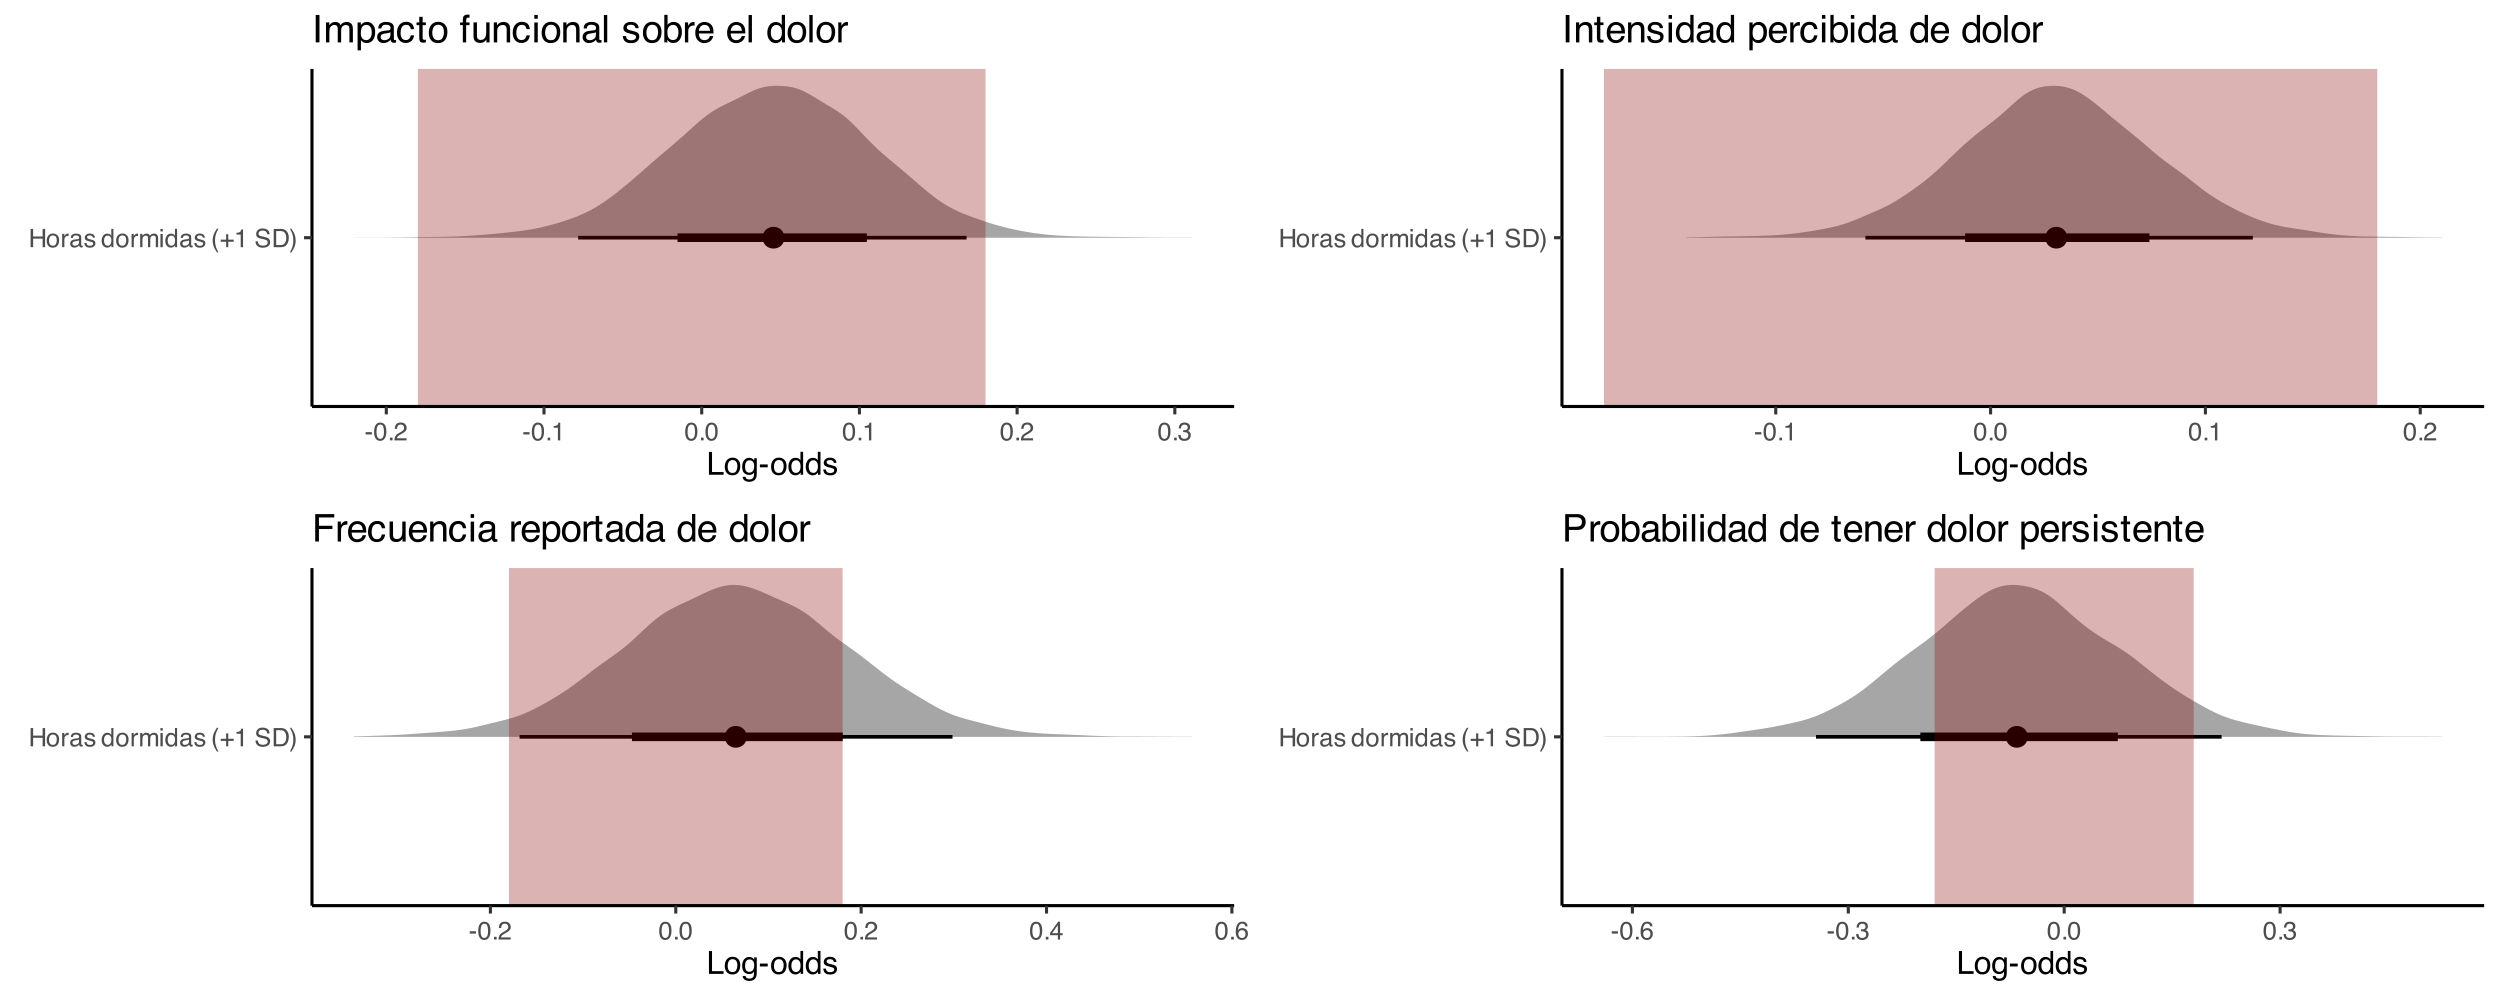 <?xml version="1.0" encoding="UTF-8"?>
<svg xmlns="http://www.w3.org/2000/svg" xmlns:xlink="http://www.w3.org/1999/xlink" width="864" height="345" viewBox="0 0 864 345">
<defs>
<g>
<g id="glyph-0-0">
<path d="M 0.281 0 L 0.281 -6.312 L 5.297 -6.312 L 5.297 0 Z M 4.5 -0.797 L 4.5 -5.516 L 1.078 -5.516 L 1.078 -0.797 Z M 4.5 -0.797 "/>
</g>
<g id="glyph-0-1">
<path d="M 0.688 -6.312 L 1.562 -6.312 L 1.562 -3.703 L 4.844 -3.703 L 4.844 -6.312 L 5.703 -6.312 L 5.703 0 L 4.844 0 L 4.844 -2.953 L 1.562 -2.953 L 1.562 0 L 0.688 0 Z M 0.688 -6.312 "/>
</g>
<g id="glyph-0-2">
<path d="M 2.391 -0.5 C 2.898 -0.5 3.25 -0.691 3.438 -1.078 C 3.633 -1.461 3.734 -1.895 3.734 -2.375 C 3.734 -2.801 3.664 -3.148 3.531 -3.422 C 3.312 -3.848 2.938 -4.062 2.406 -4.062 C 1.926 -4.062 1.578 -3.879 1.359 -3.516 C 1.148 -3.16 1.047 -2.727 1.047 -2.219 C 1.047 -1.727 1.148 -1.316 1.359 -0.984 C 1.578 -0.66 1.922 -0.5 2.391 -0.5 Z M 2.422 -4.734 C 3.016 -4.734 3.516 -4.535 3.922 -4.141 C 4.336 -3.742 4.547 -3.16 4.547 -2.391 C 4.547 -1.648 4.363 -1.035 4 -0.547 C 3.633 -0.066 3.07 0.172 2.312 0.172 C 1.688 0.172 1.188 -0.039 0.812 -0.469 C 0.438 -0.895 0.25 -1.473 0.25 -2.203 C 0.25 -2.973 0.445 -3.586 0.844 -4.047 C 1.238 -4.504 1.766 -4.734 2.422 -4.734 Z M 2.391 -4.719 Z M 2.391 -4.719 "/>
</g>
<g id="glyph-0-3">
<path d="M 0.594 -4.594 L 1.328 -4.594 L 1.328 -3.812 C 1.379 -3.957 1.523 -4.141 1.766 -4.359 C 2.004 -4.586 2.273 -4.703 2.578 -4.703 C 2.586 -4.703 2.609 -4.695 2.641 -4.688 C 2.68 -4.688 2.742 -4.688 2.828 -4.688 L 2.828 -3.859 C 2.773 -3.867 2.727 -3.875 2.688 -3.875 C 2.656 -3.883 2.617 -3.891 2.578 -3.891 C 2.18 -3.891 1.879 -3.766 1.672 -3.516 C 1.461 -3.266 1.359 -2.973 1.359 -2.641 L 1.359 0 L 0.594 0 Z M 0.594 -4.594 "/>
</g>
<g id="glyph-0-4">
<path d="M 1.156 -1.219 C 1.156 -1 1.238 -0.82 1.406 -0.688 C 1.57 -0.562 1.766 -0.5 1.984 -0.5 C 2.254 -0.5 2.52 -0.562 2.781 -0.688 C 3.207 -0.895 3.422 -1.238 3.422 -1.719 L 3.422 -2.344 C 3.328 -2.281 3.203 -2.227 3.047 -2.188 C 2.898 -2.145 2.754 -2.117 2.609 -2.109 L 2.141 -2.047 C 1.867 -2.004 1.66 -1.945 1.516 -1.875 C 1.273 -1.738 1.156 -1.52 1.156 -1.219 Z M 3.031 -2.781 C 3.207 -2.812 3.328 -2.891 3.391 -3.016 C 3.422 -3.078 3.438 -3.176 3.438 -3.312 C 3.438 -3.57 3.344 -3.758 3.156 -3.875 C 2.969 -4 2.703 -4.062 2.359 -4.062 C 1.953 -4.062 1.664 -3.953 1.5 -3.734 C 1.406 -3.609 1.344 -3.43 1.312 -3.203 L 0.594 -3.203 C 0.602 -3.766 0.785 -4.156 1.141 -4.375 C 1.492 -4.602 1.906 -4.719 2.375 -4.719 C 2.914 -4.719 3.352 -4.613 3.688 -4.406 C 4.02 -4.195 4.188 -3.875 4.188 -3.438 L 4.188 -0.797 C 4.188 -0.711 4.203 -0.645 4.234 -0.594 C 4.273 -0.551 4.348 -0.531 4.453 -0.531 C 4.484 -0.531 4.52 -0.531 4.562 -0.531 C 4.602 -0.531 4.648 -0.535 4.703 -0.547 L 4.703 0.016 C 4.578 0.055 4.484 0.078 4.422 0.078 C 4.359 0.086 4.273 0.094 4.172 0.094 C 3.898 0.094 3.707 0 3.594 -0.188 C 3.531 -0.281 3.484 -0.422 3.453 -0.609 C 3.297 -0.398 3.07 -0.219 2.781 -0.062 C 2.488 0.082 2.16 0.156 1.797 0.156 C 1.367 0.156 1.02 0.023 0.75 -0.234 C 0.488 -0.492 0.359 -0.816 0.359 -1.203 C 0.359 -1.629 0.488 -1.957 0.75 -2.188 C 1.02 -2.426 1.367 -2.578 1.797 -2.641 Z M 2.391 -4.719 Z M 2.391 -4.719 "/>
</g>
<g id="glyph-0-5">
<path d="M 1.031 -1.438 C 1.051 -1.188 1.113 -0.988 1.219 -0.844 C 1.414 -0.602 1.754 -0.484 2.234 -0.484 C 2.516 -0.484 2.766 -0.539 2.984 -0.656 C 3.203 -0.781 3.312 -0.973 3.312 -1.234 C 3.312 -1.43 3.223 -1.582 3.047 -1.688 C 2.941 -1.75 2.723 -1.82 2.391 -1.906 L 1.781 -2.062 C 1.383 -2.164 1.094 -2.273 0.906 -2.391 C 0.57 -2.598 0.406 -2.891 0.406 -3.266 C 0.406 -3.691 0.562 -4.039 0.875 -4.312 C 1.195 -4.582 1.617 -4.719 2.141 -4.719 C 2.836 -4.719 3.336 -4.516 3.641 -4.109 C 3.836 -3.848 3.93 -3.57 3.922 -3.281 L 3.203 -3.281 C 3.18 -3.457 3.117 -3.613 3.016 -3.75 C 2.836 -3.957 2.531 -4.062 2.094 -4.062 C 1.801 -4.062 1.578 -4.004 1.422 -3.891 C 1.273 -3.773 1.203 -3.629 1.203 -3.453 C 1.203 -3.254 1.301 -3.094 1.5 -2.969 C 1.613 -2.895 1.781 -2.832 2 -2.781 L 2.516 -2.656 C 3.066 -2.52 3.438 -2.391 3.625 -2.266 C 3.926 -2.066 4.078 -1.754 4.078 -1.328 C 4.078 -0.922 3.922 -0.566 3.609 -0.266 C 3.305 0.023 2.832 0.172 2.188 0.172 C 1.508 0.172 1.023 0.02 0.734 -0.281 C 0.453 -0.594 0.301 -0.977 0.281 -1.438 Z M 2.172 -4.719 Z M 2.172 -4.719 "/>
</g>
<g id="glyph-0-6">
</g>
<g id="glyph-0-7">
<path d="M 1.062 -2.25 C 1.062 -1.75 1.164 -1.332 1.375 -1 C 1.582 -0.676 1.914 -0.516 2.375 -0.516 C 2.727 -0.516 3.02 -0.664 3.25 -0.969 C 3.488 -1.281 3.609 -1.723 3.609 -2.297 C 3.609 -2.879 3.488 -3.305 3.25 -3.578 C 3.008 -3.859 2.711 -4 2.359 -4 C 1.973 -4 1.66 -3.848 1.422 -3.547 C 1.18 -3.254 1.062 -2.82 1.062 -2.25 Z M 2.219 -4.688 C 2.57 -4.688 2.867 -4.609 3.109 -4.453 C 3.242 -4.367 3.398 -4.219 3.578 -4 L 3.578 -6.328 L 4.312 -6.328 L 4.312 0 L 3.625 0 L 3.625 -0.641 C 3.438 -0.359 3.219 -0.156 2.969 -0.031 C 2.727 0.094 2.453 0.156 2.141 0.156 C 1.617 0.156 1.172 -0.055 0.797 -0.484 C 0.422 -0.91 0.234 -1.484 0.234 -2.203 C 0.234 -2.867 0.406 -3.445 0.75 -3.938 C 1.094 -4.438 1.582 -4.688 2.219 -4.688 Z M 2.219 -4.688 "/>
</g>
<g id="glyph-0-8">
<path d="M 0.562 -4.594 L 1.328 -4.594 L 1.328 -3.953 C 1.516 -4.172 1.68 -4.332 1.828 -4.438 C 2.086 -4.613 2.379 -4.703 2.703 -4.703 C 3.066 -4.703 3.359 -4.613 3.578 -4.438 C 3.703 -4.332 3.816 -4.18 3.922 -3.984 C 4.098 -4.223 4.301 -4.398 4.531 -4.516 C 4.758 -4.641 5.02 -4.703 5.312 -4.703 C 5.926 -4.703 6.348 -4.477 6.578 -4.031 C 6.691 -3.789 6.75 -3.469 6.75 -3.062 L 6.75 0 L 5.953 0 L 5.953 -3.203 C 5.953 -3.504 5.875 -3.711 5.719 -3.828 C 5.57 -3.941 5.383 -4 5.156 -4 C 4.852 -4 4.594 -3.895 4.375 -3.688 C 4.156 -3.488 4.047 -3.148 4.047 -2.672 L 4.047 0 L 3.266 0 L 3.266 -3 C 3.266 -3.312 3.227 -3.539 3.156 -3.688 C 3.039 -3.895 2.82 -4 2.5 -4 C 2.207 -4 1.941 -3.883 1.703 -3.656 C 1.461 -3.438 1.344 -3.031 1.344 -2.438 L 1.344 0 L 0.562 0 Z M 0.562 -4.594 "/>
</g>
<g id="glyph-0-9">
<path d="M 0.562 -4.578 L 1.359 -4.578 L 1.359 0 L 0.562 0 Z M 0.562 -6.312 L 1.359 -6.312 L 1.359 -5.438 L 0.562 -5.438 Z M 0.562 -6.312 "/>
</g>
<g id="glyph-0-10">
<path d="M 2.609 -6.406 C 2.148 -5.539 1.859 -4.898 1.734 -4.484 C 1.523 -3.859 1.422 -3.133 1.422 -2.312 C 1.422 -1.477 1.535 -0.719 1.766 -0.031 C 1.91 0.383 2.191 0.992 2.609 1.797 L 2.094 1.797 C 1.676 1.141 1.414 0.723 1.312 0.547 C 1.219 0.367 1.113 0.125 1 -0.188 C 0.832 -0.613 0.719 -1.066 0.656 -1.547 C 0.625 -1.797 0.609 -2.035 0.609 -2.266 C 0.609 -3.109 0.742 -3.859 1.016 -4.516 C 1.18 -4.941 1.531 -5.57 2.062 -6.406 Z M 2.609 -6.406 "/>
</g>
<g id="glyph-0-11">
<path d="M 0.391 -1.875 L 0.391 -2.609 L 2.266 -2.609 L 2.266 -4.484 L 3 -4.484 L 3 -2.609 L 4.875 -2.609 L 4.875 -1.875 L 3 -1.875 L 3 0 L 2.266 0 L 2.266 -1.875 Z M 0.391 -1.875 "/>
</g>
<g id="glyph-0-12">
<path d="M 0.844 -4.359 L 0.844 -4.953 C 1.395 -5.004 1.781 -5.094 2 -5.219 C 2.227 -5.344 2.395 -5.645 2.5 -6.125 L 3.109 -6.125 L 3.109 0 L 2.297 0 L 2.297 -4.359 Z M 0.844 -4.359 "/>
</g>
<g id="glyph-0-13">
<path d="M 1.234 -2.031 C 1.254 -1.676 1.336 -1.383 1.484 -1.156 C 1.766 -0.738 2.266 -0.531 2.984 -0.531 C 3.305 -0.531 3.598 -0.578 3.859 -0.672 C 4.367 -0.848 4.625 -1.164 4.625 -1.625 C 4.625 -1.969 4.516 -2.211 4.297 -2.359 C 4.078 -2.504 3.738 -2.629 3.281 -2.734 L 2.422 -2.922 C 1.859 -3.055 1.461 -3.195 1.234 -3.344 C 0.836 -3.602 0.641 -4 0.641 -4.531 C 0.641 -5.094 0.832 -5.555 1.219 -5.922 C 1.613 -6.285 2.172 -6.469 2.891 -6.469 C 3.555 -6.469 4.117 -6.305 4.578 -5.984 C 5.035 -5.672 5.266 -5.16 5.266 -4.453 L 4.469 -4.453 C 4.426 -4.797 4.332 -5.055 4.188 -5.234 C 3.926 -5.566 3.484 -5.734 2.859 -5.734 C 2.359 -5.734 2 -5.625 1.781 -5.406 C 1.562 -5.195 1.453 -4.953 1.453 -4.672 C 1.453 -4.359 1.578 -4.133 1.828 -4 C 2.004 -3.906 2.391 -3.789 2.984 -3.656 L 3.859 -3.453 C 4.285 -3.348 4.617 -3.211 4.859 -3.047 C 5.254 -2.754 5.453 -2.328 5.453 -1.766 C 5.453 -1.066 5.195 -0.566 4.688 -0.266 C 4.188 0.035 3.598 0.188 2.922 0.188 C 2.141 0.188 1.523 -0.016 1.078 -0.422 C 0.629 -0.816 0.41 -1.352 0.422 -2.031 Z M 2.953 -6.484 Z M 2.953 -6.484 "/>
</g>
<g id="glyph-0-14">
<path d="M 3.094 -0.734 C 3.383 -0.734 3.625 -0.766 3.812 -0.828 C 4.133 -0.93 4.406 -1.145 4.625 -1.469 C 4.789 -1.719 4.91 -2.039 4.984 -2.438 C 5.023 -2.676 5.047 -2.898 5.047 -3.109 C 5.047 -3.891 4.891 -4.492 4.578 -4.922 C 4.273 -5.359 3.773 -5.578 3.078 -5.578 L 1.562 -5.578 L 1.562 -0.734 Z M 0.703 -6.312 L 3.266 -6.312 C 4.129 -6.312 4.801 -6.004 5.281 -5.391 C 5.707 -4.828 5.922 -4.113 5.922 -3.25 C 5.922 -2.582 5.797 -1.977 5.547 -1.438 C 5.098 -0.477 4.332 0 3.25 0 L 0.703 0 Z M 0.703 -6.312 "/>
</g>
<g id="glyph-0-15">
<path d="M 0.312 1.797 C 0.758 0.91 1.051 0.266 1.188 -0.141 C 1.383 -0.754 1.484 -1.477 1.484 -2.312 C 1.484 -3.133 1.367 -3.891 1.141 -4.578 C 0.992 -5.004 0.711 -5.613 0.297 -6.406 L 0.812 -6.406 C 1.25 -5.707 1.516 -5.273 1.609 -5.109 C 1.703 -4.941 1.805 -4.711 1.922 -4.422 C 2.055 -4.066 2.148 -3.711 2.203 -3.359 C 2.266 -3.016 2.297 -2.68 2.297 -2.359 C 2.297 -1.516 2.16 -0.758 1.891 -0.094 C 1.723 0.332 1.375 0.961 0.844 1.797 Z M 0.312 1.797 "/>
</g>
<g id="glyph-0-16">
<path d="M 0.359 -2.844 L 2.516 -2.844 L 2.516 -2.047 L 0.359 -2.047 Z M 0.359 -2.844 "/>
</g>
<g id="glyph-0-17">
<path d="M 2.375 -6.156 C 3.176 -6.156 3.754 -5.828 4.109 -5.172 C 4.379 -4.66 4.516 -3.961 4.516 -3.078 C 4.516 -2.242 4.391 -1.555 4.141 -1.016 C 3.785 -0.223 3.195 0.172 2.375 0.172 C 1.633 0.172 1.082 -0.148 0.719 -0.797 C 0.426 -1.328 0.281 -2.047 0.281 -2.953 C 0.281 -3.648 0.367 -4.25 0.547 -4.75 C 0.879 -5.688 1.488 -6.156 2.375 -6.156 Z M 2.375 -0.531 C 2.77 -0.531 3.086 -0.707 3.328 -1.062 C 3.566 -1.426 3.688 -2.086 3.688 -3.047 C 3.688 -3.754 3.598 -4.332 3.422 -4.781 C 3.254 -5.227 2.922 -5.453 2.422 -5.453 C 1.973 -5.453 1.641 -5.238 1.422 -4.812 C 1.211 -4.383 1.109 -3.754 1.109 -2.922 C 1.109 -2.297 1.176 -1.789 1.312 -1.406 C 1.52 -0.82 1.875 -0.531 2.375 -0.531 Z M 2.375 -0.531 "/>
</g>
<g id="glyph-0-18">
<path d="M 0.75 -0.938 L 1.656 -0.938 L 1.656 0 L 0.75 0 Z M 0.75 -0.938 "/>
</g>
<g id="glyph-0-19">
<path d="M 0.281 0 C 0.301 -0.531 0.406 -0.988 0.594 -1.375 C 0.789 -1.77 1.164 -2.129 1.719 -2.453 L 2.547 -2.922 C 2.91 -3.141 3.164 -3.328 3.312 -3.484 C 3.551 -3.711 3.672 -3.984 3.672 -4.297 C 3.672 -4.648 3.562 -4.93 3.344 -5.141 C 3.133 -5.359 2.848 -5.469 2.484 -5.469 C 1.961 -5.469 1.598 -5.266 1.391 -4.859 C 1.285 -4.648 1.227 -4.352 1.219 -3.969 L 0.422 -3.969 C 0.43 -4.5 0.531 -4.938 0.719 -5.281 C 1.051 -5.875 1.645 -6.172 2.5 -6.172 C 3.195 -6.172 3.707 -5.977 4.031 -5.594 C 4.363 -5.219 4.531 -4.797 4.531 -4.328 C 4.531 -3.836 4.352 -3.414 4 -3.062 C 3.801 -2.863 3.441 -2.617 2.922 -2.328 L 2.344 -2 C 2.062 -1.844 1.836 -1.695 1.672 -1.562 C 1.391 -1.312 1.211 -1.035 1.141 -0.734 L 4.5 -0.734 L 4.5 0 Z M 0.281 0 "/>
</g>
<g id="glyph-0-20">
<path d="M 2.281 0.172 C 1.551 0.172 1.02 -0.023 0.688 -0.422 C 0.363 -0.828 0.203 -1.316 0.203 -1.891 L 1.016 -1.891 C 1.047 -1.492 1.117 -1.203 1.234 -1.016 C 1.441 -0.691 1.805 -0.531 2.328 -0.531 C 2.734 -0.531 3.055 -0.641 3.297 -0.859 C 3.547 -1.078 3.672 -1.359 3.672 -1.703 C 3.672 -2.129 3.539 -2.426 3.281 -2.594 C 3.031 -2.758 2.672 -2.844 2.203 -2.844 C 2.148 -2.844 2.098 -2.844 2.047 -2.844 C 1.992 -2.844 1.941 -2.844 1.891 -2.844 L 1.891 -3.516 C 1.973 -3.516 2.039 -3.508 2.094 -3.5 C 2.145 -3.5 2.203 -3.5 2.266 -3.5 C 2.555 -3.5 2.797 -3.547 2.984 -3.641 C 3.305 -3.797 3.469 -4.082 3.469 -4.5 C 3.469 -4.801 3.359 -5.035 3.141 -5.203 C 2.922 -5.367 2.672 -5.453 2.391 -5.453 C 1.867 -5.453 1.508 -5.281 1.312 -4.938 C 1.207 -4.75 1.145 -4.477 1.125 -4.125 L 0.359 -4.125 C 0.359 -4.582 0.453 -4.973 0.641 -5.297 C 0.953 -5.867 1.504 -6.156 2.297 -6.156 C 2.93 -6.156 3.422 -6.016 3.766 -5.734 C 4.109 -5.461 4.281 -5.062 4.281 -4.531 C 4.281 -4.145 4.176 -3.836 3.969 -3.609 C 3.844 -3.461 3.68 -3.348 3.484 -3.266 C 3.805 -3.172 4.055 -3 4.234 -2.75 C 4.422 -2.5 4.516 -2.191 4.516 -1.828 C 4.516 -1.234 4.316 -0.75 3.922 -0.375 C 3.535 -0.008 2.988 0.172 2.281 0.172 Z M 2.281 0.172 "/>
</g>
<g id="glyph-0-21">
<path d="M 2.906 -2.172 L 2.906 -4.969 L 0.938 -2.172 Z M 2.922 0 L 2.922 -1.5 L 0.219 -1.5 L 0.219 -2.266 L 3.047 -6.172 L 3.688 -6.172 L 3.688 -2.172 L 4.594 -2.172 L 4.594 -1.5 L 3.688 -1.5 L 3.688 0 Z M 2.922 0 "/>
</g>
<g id="glyph-0-22">
<path d="M 2.578 -6.172 C 3.266 -6.172 3.742 -5.992 4.016 -5.641 C 4.285 -5.285 4.422 -4.922 4.422 -4.547 L 3.656 -4.547 C 3.602 -4.785 3.531 -4.973 3.438 -5.109 C 3.25 -5.367 2.961 -5.5 2.578 -5.5 C 2.148 -5.5 1.805 -5.297 1.547 -4.891 C 1.297 -4.492 1.156 -3.926 1.125 -3.188 C 1.301 -3.445 1.523 -3.641 1.797 -3.766 C 2.047 -3.879 2.32 -3.938 2.625 -3.938 C 3.133 -3.938 3.582 -3.77 3.969 -3.438 C 4.352 -3.113 4.547 -2.625 4.547 -1.969 C 4.547 -1.414 4.363 -0.922 4 -0.484 C 3.633 -0.055 3.117 0.156 2.453 0.156 C 1.867 0.156 1.367 -0.062 0.953 -0.5 C 0.535 -0.938 0.328 -1.672 0.328 -2.703 C 0.328 -3.461 0.422 -4.109 0.609 -4.641 C 0.961 -5.66 1.617 -6.172 2.578 -6.172 Z M 2.516 -0.531 C 2.922 -0.531 3.223 -0.664 3.422 -0.938 C 3.629 -1.207 3.734 -1.531 3.734 -1.906 C 3.734 -2.219 3.641 -2.516 3.453 -2.797 C 3.273 -3.086 2.953 -3.234 2.484 -3.234 C 2.148 -3.234 1.859 -3.125 1.609 -2.906 C 1.359 -2.688 1.234 -2.352 1.234 -1.906 C 1.234 -1.52 1.344 -1.191 1.562 -0.922 C 1.789 -0.66 2.109 -0.531 2.516 -0.531 Z M 2.516 -0.531 "/>
</g>
<g id="glyph-1-0">
<path d="M 0.359 0 L 0.359 -7.891 L 6.625 -7.891 L 6.625 0 Z M 5.625 -0.984 L 5.625 -6.906 L 1.344 -6.906 L 1.344 -0.984 Z M 5.625 -0.984 "/>
</g>
<g id="glyph-1-1">
<path d="M 0.844 -7.891 L 1.906 -7.891 L 1.906 -0.938 L 5.906 -0.938 L 5.906 0 L 0.844 0 Z M 0.844 -7.891 "/>
</g>
<g id="glyph-1-2">
<path d="M 2.984 -0.625 C 3.629 -0.625 4.07 -0.863 4.312 -1.344 C 4.551 -1.832 4.672 -2.375 4.672 -2.969 C 4.672 -3.508 4.582 -3.945 4.406 -4.281 C 4.133 -4.812 3.664 -5.078 3 -5.078 C 2.406 -5.078 1.973 -4.848 1.703 -4.391 C 1.441 -3.941 1.312 -3.398 1.312 -2.766 C 1.312 -2.148 1.441 -1.641 1.703 -1.234 C 1.973 -0.828 2.398 -0.625 2.984 -0.625 Z M 3.031 -5.922 C 3.77 -5.922 4.395 -5.672 4.906 -5.172 C 5.414 -4.68 5.672 -3.957 5.672 -3 C 5.672 -2.07 5.445 -1.305 5 -0.703 C 4.551 -0.098 3.852 0.203 2.906 0.203 C 2.113 0.203 1.484 -0.062 1.016 -0.594 C 0.547 -1.125 0.312 -1.844 0.312 -2.75 C 0.312 -3.719 0.555 -4.488 1.047 -5.062 C 1.535 -5.633 2.195 -5.922 3.031 -5.922 Z M 3 -5.891 Z M 3 -5.891 "/>
</g>
<g id="glyph-1-3">
<path d="M 2.734 -5.859 C 3.191 -5.859 3.586 -5.742 3.922 -5.516 C 4.098 -5.391 4.285 -5.207 4.484 -4.969 L 4.484 -5.703 L 5.375 -5.703 L 5.375 -0.469 C 5.375 0.258 5.266 0.836 5.047 1.266 C 4.648 2.047 3.895 2.438 2.781 2.438 C 2.156 2.438 1.629 2.297 1.203 2.016 C 0.785 1.734 0.551 1.301 0.5 0.719 L 1.484 0.719 C 1.535 0.969 1.629 1.164 1.766 1.312 C 1.984 1.531 2.328 1.641 2.797 1.641 C 3.535 1.641 4.02 1.375 4.25 0.844 C 4.383 0.539 4.445 -0.004 4.438 -0.797 C 4.25 -0.504 4.016 -0.285 3.734 -0.141 C 3.461 -0.004 3.109 0.062 2.672 0.062 C 2.047 0.062 1.5 -0.156 1.031 -0.594 C 0.562 -1.031 0.328 -1.758 0.328 -2.781 C 0.328 -3.75 0.562 -4.504 1.031 -5.047 C 1.5 -5.586 2.066 -5.859 2.734 -5.859 Z M 4.484 -2.906 C 4.484 -3.613 4.332 -4.141 4.031 -4.484 C 3.738 -4.828 3.367 -5 2.922 -5 C 2.234 -5 1.766 -4.68 1.516 -4.047 C 1.391 -3.703 1.328 -3.254 1.328 -2.703 C 1.328 -2.055 1.457 -1.562 1.719 -1.219 C 1.977 -0.883 2.332 -0.719 2.781 -0.719 C 3.469 -0.719 3.957 -1.031 4.25 -1.656 C 4.406 -2.008 4.484 -2.426 4.484 -2.906 Z M 2.859 -5.891 Z M 2.859 -5.891 "/>
</g>
<g id="glyph-1-4">
<path d="M 0.453 -3.562 L 3.156 -3.562 L 3.156 -2.562 L 0.453 -2.562 Z M 0.453 -3.562 "/>
</g>
<g id="glyph-1-5">
<path d="M 1.328 -2.812 C 1.328 -2.195 1.457 -1.68 1.719 -1.266 C 1.977 -0.848 2.395 -0.641 2.969 -0.641 C 3.414 -0.641 3.781 -0.832 4.062 -1.219 C 4.352 -1.602 4.5 -2.156 4.5 -2.875 C 4.5 -3.602 4.348 -4.141 4.047 -4.484 C 3.754 -4.836 3.391 -5.016 2.953 -5.016 C 2.473 -5.016 2.082 -4.828 1.781 -4.453 C 1.477 -4.078 1.328 -3.531 1.328 -2.812 Z M 2.781 -5.859 C 3.219 -5.859 3.586 -5.766 3.891 -5.578 C 4.055 -5.473 4.25 -5.285 4.469 -5.016 L 4.469 -7.922 L 5.391 -7.922 L 5.391 0 L 4.531 0 L 4.531 -0.797 C 4.301 -0.441 4.031 -0.188 3.719 -0.031 C 3.414 0.125 3.066 0.203 2.672 0.203 C 2.023 0.203 1.469 -0.062 1 -0.594 C 0.531 -1.133 0.297 -1.852 0.297 -2.75 C 0.297 -3.594 0.508 -4.32 0.938 -4.938 C 1.363 -5.551 1.977 -5.859 2.781 -5.859 Z M 2.781 -5.859 "/>
</g>
<g id="glyph-1-6">
<path d="M 1.281 -1.812 C 1.312 -1.488 1.395 -1.238 1.531 -1.062 C 1.77 -0.75 2.191 -0.594 2.797 -0.594 C 3.148 -0.594 3.461 -0.672 3.734 -0.828 C 4.004 -0.984 4.141 -1.223 4.141 -1.547 C 4.141 -1.797 4.031 -1.984 3.812 -2.109 C 3.676 -2.191 3.398 -2.285 2.984 -2.391 L 2.219 -2.578 C 1.727 -2.703 1.367 -2.836 1.141 -2.984 C 0.723 -3.254 0.516 -3.617 0.516 -4.078 C 0.516 -4.617 0.707 -5.055 1.094 -5.391 C 1.488 -5.734 2.02 -5.906 2.688 -5.906 C 3.551 -5.906 4.176 -5.648 4.562 -5.141 C 4.801 -4.816 4.914 -4.469 4.906 -4.094 L 4 -4.094 C 3.977 -4.312 3.898 -4.508 3.766 -4.688 C 3.547 -4.945 3.16 -5.078 2.609 -5.078 C 2.242 -5.078 1.969 -5.004 1.781 -4.859 C 1.594 -4.723 1.5 -4.539 1.5 -4.312 C 1.5 -4.062 1.625 -3.863 1.875 -3.719 C 2.008 -3.625 2.219 -3.539 2.5 -3.469 L 3.141 -3.312 C 3.836 -3.145 4.301 -2.984 4.531 -2.828 C 4.914 -2.578 5.109 -2.191 5.109 -1.672 C 5.109 -1.148 4.91 -0.703 4.516 -0.328 C 4.129 0.035 3.539 0.219 2.75 0.219 C 1.895 0.219 1.285 0.023 0.922 -0.359 C 0.566 -0.754 0.379 -1.238 0.359 -1.812 Z M 2.719 -5.891 Z M 2.719 -5.891 "/>
</g>
<g id="glyph-2-0">
<path d="M 0.422 0 L 0.422 -9.469 L 7.938 -9.469 L 7.938 0 Z M 6.75 -1.188 L 6.75 -8.281 L 1.609 -8.281 L 1.609 -1.188 Z M 6.75 -1.188 "/>
</g>
<g id="glyph-2-1">
<path d="M 1.297 -9.469 L 2.594 -9.469 L 2.594 0 L 1.297 0 Z M 1.297 -9.469 "/>
</g>
<g id="glyph-2-2">
<path d="M 0.844 -6.906 L 2 -6.906 L 2 -5.922 C 2.27 -6.266 2.52 -6.516 2.75 -6.672 C 3.125 -6.93 3.555 -7.062 4.047 -7.062 C 4.598 -7.062 5.039 -6.926 5.375 -6.656 C 5.562 -6.5 5.734 -6.27 5.891 -5.969 C 6.148 -6.344 6.453 -6.617 6.797 -6.797 C 7.148 -6.973 7.539 -7.062 7.969 -7.062 C 8.906 -7.062 9.539 -6.723 9.875 -6.047 C 10.051 -5.691 10.141 -5.207 10.141 -4.594 L 10.141 0 L 8.938 0 L 8.938 -4.797 C 8.938 -5.254 8.82 -5.566 8.594 -5.734 C 8.363 -5.91 8.082 -6 7.75 -6 C 7.289 -6 6.895 -5.848 6.562 -5.547 C 6.238 -5.242 6.078 -4.734 6.078 -4.016 L 6.078 0 L 4.906 0 L 4.906 -4.5 C 4.906 -4.969 4.848 -5.312 4.734 -5.531 C 4.555 -5.852 4.227 -6.016 3.75 -6.016 C 3.312 -6.016 2.91 -5.844 2.547 -5.5 C 2.191 -5.164 2.016 -4.551 2.016 -3.656 L 2.016 0 L 0.844 0 Z M 0.844 -6.906 "/>
</g>
<g id="glyph-2-3">
<path d="M 3.766 -0.781 C 4.305 -0.781 4.754 -1.004 5.109 -1.453 C 5.473 -1.91 5.656 -2.594 5.656 -3.5 C 5.656 -4.039 5.578 -4.508 5.422 -4.906 C 5.117 -5.664 4.566 -6.047 3.766 -6.047 C 2.961 -6.047 2.41 -5.645 2.109 -4.844 C 1.953 -4.414 1.875 -3.867 1.875 -3.203 C 1.875 -2.672 1.953 -2.219 2.109 -1.844 C 2.41 -1.133 2.961 -0.781 3.766 -0.781 Z M 0.766 -6.875 L 1.891 -6.875 L 1.891 -5.953 C 2.117 -6.266 2.375 -6.508 2.656 -6.688 C 3.039 -6.945 3.5 -7.078 4.031 -7.078 C 4.812 -7.078 5.473 -6.773 6.016 -6.172 C 6.566 -5.578 6.844 -4.723 6.844 -3.609 C 6.844 -2.098 6.445 -1.02 5.656 -0.375 C 5.156 0.031 4.578 0.234 3.922 0.234 C 3.398 0.234 2.961 0.117 2.609 -0.109 C 2.398 -0.234 2.172 -0.457 1.922 -0.781 L 1.922 2.75 L 0.766 2.75 Z M 0.766 -6.875 "/>
</g>
<g id="glyph-2-4">
<path d="M 1.734 -1.844 C 1.734 -1.5 1.852 -1.227 2.094 -1.031 C 2.344 -0.844 2.641 -0.75 2.984 -0.75 C 3.391 -0.75 3.785 -0.844 4.172 -1.031 C 4.805 -1.352 5.125 -1.867 5.125 -2.578 L 5.125 -3.516 C 4.988 -3.422 4.805 -3.344 4.578 -3.281 C 4.359 -3.227 4.141 -3.188 3.922 -3.156 L 3.219 -3.062 C 2.801 -3.008 2.488 -2.922 2.281 -2.797 C 1.914 -2.598 1.734 -2.281 1.734 -1.844 Z M 4.547 -4.188 C 4.816 -4.219 5 -4.328 5.094 -4.516 C 5.133 -4.617 5.156 -4.77 5.156 -4.969 C 5.156 -5.363 5.016 -5.648 4.734 -5.828 C 4.453 -6.004 4.051 -6.094 3.531 -6.094 C 2.926 -6.094 2.5 -5.93 2.25 -5.609 C 2.102 -5.422 2.008 -5.148 1.969 -4.797 L 0.891 -4.797 C 0.91 -5.648 1.188 -6.242 1.719 -6.578 C 2.25 -6.91 2.863 -7.078 3.562 -7.078 C 4.375 -7.078 5.031 -6.922 5.531 -6.609 C 6.039 -6.297 6.297 -5.812 6.297 -5.156 L 6.297 -1.188 C 6.297 -1.062 6.316 -0.961 6.359 -0.891 C 6.41 -0.816 6.516 -0.781 6.672 -0.781 C 6.723 -0.781 6.781 -0.785 6.844 -0.797 C 6.914 -0.805 6.988 -0.816 7.062 -0.828 L 7.062 0.031 C 6.875 0.082 6.734 0.113 6.641 0.125 C 6.547 0.133 6.422 0.141 6.266 0.141 C 5.859 0.141 5.566 0 5.391 -0.281 C 5.297 -0.426 5.227 -0.641 5.188 -0.922 C 4.945 -0.609 4.602 -0.336 4.156 -0.109 C 3.719 0.117 3.234 0.234 2.703 0.234 C 2.066 0.234 1.547 0.039 1.141 -0.344 C 0.734 -0.738 0.531 -1.227 0.531 -1.812 C 0.531 -2.445 0.727 -2.941 1.125 -3.297 C 1.531 -3.648 2.055 -3.867 2.703 -3.953 Z M 3.594 -7.078 Z M 3.594 -7.078 "/>
</g>
<g id="glyph-2-5">
<path d="M 3.516 -7.109 C 4.297 -7.109 4.926 -6.914 5.406 -6.531 C 5.895 -6.156 6.191 -5.504 6.297 -4.578 L 5.156 -4.578 C 5.094 -5.004 4.938 -5.359 4.688 -5.641 C 4.445 -5.922 4.055 -6.062 3.516 -6.062 C 2.773 -6.062 2.242 -5.703 1.922 -4.984 C 1.723 -4.516 1.625 -3.938 1.625 -3.25 C 1.625 -2.562 1.77 -1.977 2.062 -1.5 C 2.352 -1.031 2.812 -0.797 3.438 -0.797 C 3.914 -0.797 4.297 -0.941 4.578 -1.234 C 4.859 -1.523 5.051 -1.926 5.156 -2.438 L 6.297 -2.438 C 6.16 -1.52 5.832 -0.848 5.312 -0.422 C 4.801 -0.004 4.145 0.203 3.344 0.203 C 2.438 0.203 1.711 -0.125 1.172 -0.781 C 0.641 -1.445 0.375 -2.273 0.375 -3.266 C 0.375 -4.473 0.664 -5.414 1.25 -6.094 C 1.844 -6.77 2.598 -7.109 3.516 -7.109 Z M 3.328 -7.078 Z M 3.328 -7.078 "/>
</g>
<g id="glyph-2-6">
<path d="M 1.078 -8.828 L 2.25 -8.828 L 2.25 -6.906 L 3.359 -6.906 L 3.359 -5.953 L 2.25 -5.953 L 2.25 -1.453 C 2.25 -1.211 2.332 -1.051 2.5 -0.969 C 2.594 -0.914 2.742 -0.891 2.953 -0.891 C 3.004 -0.891 3.062 -0.891 3.125 -0.891 C 3.195 -0.898 3.273 -0.91 3.359 -0.922 L 3.359 0 C 3.223 0.039 3.082 0.066 2.938 0.078 C 2.801 0.098 2.645 0.109 2.469 0.109 C 1.926 0.109 1.555 -0.023 1.359 -0.297 C 1.172 -0.578 1.078 -0.941 1.078 -1.391 L 1.078 -5.953 L 0.141 -5.953 L 0.141 -6.906 L 1.078 -6.906 Z M 1.078 -8.828 "/>
</g>
<g id="glyph-2-7">
<path d="M 3.594 -0.75 C 4.363 -0.75 4.891 -1.039 5.172 -1.625 C 5.461 -2.207 5.609 -2.852 5.609 -3.562 C 5.609 -4.207 5.504 -4.734 5.297 -5.141 C 4.961 -5.773 4.398 -6.094 3.609 -6.094 C 2.898 -6.094 2.383 -5.82 2.062 -5.281 C 1.738 -4.738 1.578 -4.082 1.578 -3.312 C 1.578 -2.582 1.738 -1.973 2.062 -1.484 C 2.383 -0.992 2.895 -0.75 3.594 -0.75 Z M 3.641 -7.109 C 4.523 -7.109 5.273 -6.812 5.891 -6.219 C 6.504 -5.625 6.812 -4.75 6.812 -3.594 C 6.812 -2.477 6.539 -1.555 6 -0.828 C 5.457 -0.109 4.617 0.25 3.484 0.25 C 2.535 0.25 1.781 -0.066 1.219 -0.703 C 0.656 -1.348 0.375 -2.211 0.375 -3.297 C 0.375 -4.461 0.664 -5.391 1.25 -6.078 C 1.844 -6.766 2.641 -7.109 3.641 -7.109 Z M 3.594 -7.078 Z M 3.594 -7.078 "/>
</g>
<g id="glyph-2-8">
</g>
<g id="glyph-2-9">
<path d="M 1.141 -7.953 C 1.16 -8.43 1.242 -8.785 1.391 -9.016 C 1.66 -9.41 2.18 -9.609 2.953 -9.609 C 3.023 -9.609 3.098 -9.602 3.172 -9.594 C 3.254 -9.594 3.348 -9.586 3.453 -9.578 L 3.453 -8.516 C 3.328 -8.523 3.238 -8.531 3.188 -8.531 C 3.133 -8.539 3.082 -8.547 3.031 -8.547 C 2.688 -8.547 2.477 -8.453 2.406 -8.266 C 2.332 -8.086 2.297 -7.625 2.297 -6.875 L 3.453 -6.875 L 3.453 -5.953 L 2.281 -5.953 L 2.281 0 L 1.141 0 L 1.141 -5.953 L 0.188 -5.953 L 0.188 -6.875 L 1.141 -6.875 Z M 1.141 -7.953 "/>
</g>
<g id="glyph-2-10">
<path d="M 2.016 -6.906 L 2.016 -2.328 C 2.016 -1.973 2.066 -1.68 2.172 -1.453 C 2.379 -1.047 2.766 -0.844 3.328 -0.844 C 4.141 -0.844 4.691 -1.203 4.984 -1.922 C 5.141 -2.305 5.219 -2.836 5.219 -3.516 L 5.219 -6.906 L 6.375 -6.906 L 6.375 0 L 5.281 0 L 5.297 -1.016 C 5.148 -0.754 4.961 -0.535 4.734 -0.359 C 4.297 0.004 3.758 0.188 3.125 0.188 C 2.145 0.188 1.473 -0.141 1.109 -0.797 C 0.922 -1.148 0.828 -1.625 0.828 -2.219 L 0.828 -6.906 Z M 3.609 -7.078 Z M 3.609 -7.078 "/>
</g>
<g id="glyph-2-11">
<path d="M 0.844 -6.906 L 1.953 -6.906 L 1.953 -5.922 C 2.273 -6.328 2.617 -6.617 2.984 -6.797 C 3.359 -6.973 3.766 -7.062 4.203 -7.062 C 5.18 -7.062 5.848 -6.719 6.203 -6.031 C 6.391 -5.656 6.484 -5.117 6.484 -4.422 L 6.484 0 L 5.297 0 L 5.297 -4.359 C 5.297 -4.773 5.234 -5.113 5.109 -5.375 C 4.898 -5.801 4.523 -6.016 3.984 -6.016 C 3.711 -6.016 3.488 -5.988 3.312 -5.938 C 3 -5.844 2.719 -5.648 2.469 -5.359 C 2.281 -5.129 2.156 -4.895 2.094 -4.656 C 2.039 -4.414 2.016 -4.066 2.016 -3.609 L 2.016 0 L 0.844 0 Z M 3.578 -7.078 Z M 3.578 -7.078 "/>
</g>
<g id="glyph-2-12">
<path d="M 0.844 -6.875 L 2.031 -6.875 L 2.031 0 L 0.844 0 Z M 0.844 -9.469 L 2.031 -9.469 L 2.031 -8.156 L 0.844 -8.156 Z M 0.844 -9.469 "/>
</g>
<g id="glyph-2-13">
<path d="M 0.891 -9.469 L 2.047 -9.469 L 2.047 0 L 0.891 0 Z M 0.891 -9.469 "/>
</g>
<g id="glyph-2-14">
<path d="M 1.547 -2.172 C 1.578 -1.773 1.672 -1.477 1.828 -1.281 C 2.117 -0.906 2.629 -0.719 3.359 -0.719 C 3.785 -0.719 4.16 -0.812 4.484 -1 C 4.816 -1.188 4.984 -1.473 4.984 -1.859 C 4.984 -2.16 4.848 -2.391 4.578 -2.547 C 4.41 -2.641 4.082 -2.75 3.594 -2.875 L 2.672 -3.094 C 2.078 -3.238 1.641 -3.406 1.359 -3.594 C 0.867 -3.906 0.625 -4.336 0.625 -4.891 C 0.625 -5.547 0.859 -6.07 1.328 -6.469 C 1.797 -6.875 2.426 -7.078 3.219 -7.078 C 4.258 -7.078 5.008 -6.773 5.469 -6.172 C 5.758 -5.785 5.898 -5.367 5.891 -4.922 L 4.797 -4.922 C 4.773 -5.18 4.68 -5.422 4.516 -5.641 C 4.254 -5.941 3.797 -6.094 3.141 -6.094 C 2.691 -6.094 2.352 -6.008 2.125 -5.844 C 1.906 -5.676 1.797 -5.453 1.797 -5.172 C 1.797 -4.867 1.945 -4.629 2.25 -4.453 C 2.414 -4.348 2.664 -4.254 3 -4.172 L 3.766 -3.984 C 4.598 -3.785 5.16 -3.586 5.453 -3.391 C 5.898 -3.098 6.125 -2.633 6.125 -2 C 6.125 -1.383 5.891 -0.852 5.422 -0.406 C 4.953 0.039 4.242 0.266 3.297 0.266 C 2.266 0.266 1.535 0.031 1.109 -0.438 C 0.68 -0.906 0.453 -1.484 0.422 -2.172 Z M 3.25 -7.078 Z M 3.25 -7.078 "/>
</g>
<g id="glyph-2-15">
<path d="M 0.766 -9.5 L 1.891 -9.5 L 1.891 -6.062 C 2.141 -6.395 2.441 -6.645 2.797 -6.812 C 3.148 -6.988 3.535 -7.078 3.953 -7.078 C 4.805 -7.078 5.5 -6.781 6.031 -6.188 C 6.57 -5.602 6.844 -4.734 6.844 -3.578 C 6.844 -2.492 6.578 -1.586 6.047 -0.859 C 5.516 -0.141 4.781 0.219 3.844 0.219 C 3.32 0.219 2.879 0.094 2.516 -0.156 C 2.305 -0.312 2.078 -0.555 1.828 -0.891 L 1.828 0 L 0.766 0 Z M 3.781 -0.812 C 4.406 -0.812 4.875 -1.055 5.188 -1.547 C 5.5 -2.047 5.656 -2.707 5.656 -3.531 C 5.656 -4.25 5.5 -4.848 5.188 -5.328 C 4.875 -5.805 4.414 -6.047 3.812 -6.047 C 3.281 -6.047 2.816 -5.848 2.422 -5.453 C 2.023 -5.066 1.828 -4.426 1.828 -3.531 C 1.828 -2.875 1.906 -2.348 2.062 -1.953 C 2.375 -1.191 2.945 -0.812 3.781 -0.812 Z M 3.781 -0.812 "/>
</g>
<g id="glyph-2-16">
<path d="M 0.891 -6.906 L 1.984 -6.906 L 1.984 -5.719 C 2.078 -5.945 2.297 -6.227 2.641 -6.562 C 2.992 -6.895 3.406 -7.062 3.875 -7.062 C 3.895 -7.062 3.93 -7.055 3.984 -7.047 C 4.035 -7.047 4.117 -7.039 4.234 -7.031 L 4.234 -5.797 C 4.172 -5.816 4.109 -5.828 4.047 -5.828 C 3.992 -5.828 3.93 -5.828 3.859 -5.828 C 3.273 -5.828 2.828 -5.641 2.516 -5.266 C 2.203 -4.891 2.047 -4.457 2.047 -3.969 L 2.047 0 L 0.891 0 Z M 0.891 -6.906 "/>
</g>
<g id="glyph-2-17">
<path d="M 3.719 -7.062 C 4.219 -7.062 4.695 -6.945 5.156 -6.719 C 5.613 -6.488 5.961 -6.191 6.203 -5.828 C 6.43 -5.473 6.586 -5.066 6.672 -4.609 C 6.734 -4.285 6.766 -3.773 6.766 -3.078 L 1.703 -3.078 C 1.723 -2.379 1.891 -1.816 2.203 -1.391 C 2.516 -0.973 2.992 -0.766 3.641 -0.766 C 4.242 -0.766 4.727 -0.961 5.094 -1.359 C 5.301 -1.586 5.445 -1.859 5.531 -2.172 L 6.672 -2.172 C 6.641 -1.91 6.539 -1.625 6.375 -1.312 C 6.207 -1 6.016 -0.742 5.797 -0.547 C 5.453 -0.203 5.02 0.023 4.5 0.141 C 4.219 0.211 3.898 0.25 3.547 0.25 C 2.68 0.25 1.953 -0.062 1.359 -0.688 C 0.766 -1.312 0.469 -2.188 0.469 -3.312 C 0.469 -4.426 0.766 -5.328 1.359 -6.016 C 1.961 -6.711 2.75 -7.062 3.719 -7.062 Z M 5.578 -4 C 5.523 -4.5 5.414 -4.898 5.25 -5.203 C 4.926 -5.766 4.395 -6.047 3.656 -6.047 C 3.125 -6.047 2.676 -5.852 2.312 -5.469 C 1.945 -5.082 1.754 -4.594 1.734 -4 Z M 3.609 -7.078 Z M 3.609 -7.078 "/>
</g>
<g id="glyph-2-18">
<path d="M 1.578 -3.375 C 1.578 -2.633 1.734 -2.016 2.047 -1.516 C 2.367 -1.016 2.875 -0.766 3.562 -0.766 C 4.102 -0.766 4.547 -0.992 4.891 -1.453 C 5.234 -1.922 5.406 -2.586 5.406 -3.453 C 5.406 -4.316 5.227 -4.957 4.875 -5.375 C 4.52 -5.801 4.078 -6.016 3.547 -6.016 C 2.961 -6.016 2.488 -5.789 2.125 -5.344 C 1.758 -4.895 1.578 -4.238 1.578 -3.375 Z M 3.328 -7.031 C 3.859 -7.031 4.301 -6.914 4.656 -6.688 C 4.863 -6.562 5.098 -6.336 5.359 -6.016 L 5.359 -9.5 L 6.484 -9.5 L 6.484 0 L 5.438 0 L 5.438 -0.953 C 5.164 -0.535 4.844 -0.227 4.469 -0.031 C 4.102 0.156 3.68 0.25 3.203 0.25 C 2.43 0.25 1.766 -0.07 1.203 -0.719 C 0.641 -1.375 0.359 -2.238 0.359 -3.312 C 0.359 -4.312 0.613 -5.18 1.125 -5.922 C 1.645 -6.66 2.379 -7.031 3.328 -7.031 Z M 3.328 -7.031 "/>
</g>
<g id="glyph-2-19">
<path d="M 1.125 -9.469 L 7.703 -9.469 L 7.703 -8.312 L 2.406 -8.312 L 2.406 -5.438 L 7.062 -5.438 L 7.062 -4.312 L 2.406 -4.312 L 2.406 0 L 1.125 0 Z M 1.125 -9.469 "/>
</g>
<g id="glyph-2-20">
<path d="M 1.125 -9.469 L 5.391 -9.469 C 6.234 -9.469 6.91 -9.227 7.422 -8.75 C 7.941 -8.281 8.203 -7.613 8.203 -6.75 C 8.203 -6.008 7.973 -5.363 7.516 -4.812 C 7.055 -4.27 6.348 -4 5.391 -4 L 2.406 -4 L 2.406 0 L 1.125 0 Z M 6.906 -6.75 C 6.906 -7.445 6.645 -7.922 6.125 -8.172 C 5.844 -8.305 5.457 -8.375 4.969 -8.375 L 2.406 -8.375 L 2.406 -5.094 L 4.969 -5.094 C 5.539 -5.094 6.004 -5.211 6.359 -5.453 C 6.723 -5.703 6.906 -6.133 6.906 -6.75 Z M 6.906 -6.75 "/>
</g>
</g>
<clipPath id="clip-0">
<path clip-rule="nonzero" d="M 0 0 L 432 0 L 432 172.5 L 0 172.5 Z M 0 0 "/>
</clipPath>
<clipPath id="clip-1">
<path clip-rule="nonzero" d="M 107.816 23.82 L 426.52 23.82 L 426.52 140.488 L 107.816 140.488 Z M 107.816 23.82 "/>
</clipPath>
<clipPath id="clip-2">
<path clip-rule="nonzero" d="M 144 23.82 L 341 23.82 L 341 140.488 L 144 140.488 Z M 144 23.82 "/>
</clipPath>
<clipPath id="clip-3">
<path clip-rule="nonzero" d="M 432 0 L 864 0 L 864 172.5 L 432 172.5 Z M 432 0 "/>
</clipPath>
<clipPath id="clip-4">
<path clip-rule="nonzero" d="M 539.816 23.82 L 858.52 23.82 L 858.52 140.488 L 539.816 140.488 Z M 539.816 23.82 "/>
</clipPath>
<clipPath id="clip-5">
<path clip-rule="nonzero" d="M 554 23.82 L 822 23.82 L 822 140.488 L 554 140.488 Z M 554 23.82 "/>
</clipPath>
<clipPath id="clip-6">
<path clip-rule="nonzero" d="M 0 172.5 L 432 172.5 L 432 345 L 0 345 Z M 0 172.5 "/>
</clipPath>
<clipPath id="clip-7">
<path clip-rule="nonzero" d="M 107.816 196.32 L 426.52 196.32 L 426.52 312.988 L 107.816 312.988 Z M 107.816 196.32 "/>
</clipPath>
<clipPath id="clip-8">
<path clip-rule="nonzero" d="M 175 196.32 L 292 196.32 L 292 312.988 L 175 312.988 Z M 175 196.32 "/>
</clipPath>
<clipPath id="clip-9">
<path clip-rule="nonzero" d="M 432 172.5 L 864 172.5 L 864 345 L 432 345 Z M 432 172.5 "/>
</clipPath>
<clipPath id="clip-10">
<path clip-rule="nonzero" d="M 539.816 196.32 L 858.52 196.32 L 858.52 312.988 L 539.816 312.988 Z M 539.816 196.32 "/>
</clipPath>
<clipPath id="clip-11">
<path clip-rule="nonzero" d="M 668 196.32 L 759 196.32 L 759 312.988 L 668 312.988 Z M 668 196.32 "/>
</clipPath>
</defs>
<rect x="-86.4" y="-34.5" width="1036.8" height="414" fill="rgb(100%, 100%, 100%)" fill-opacity="1"/>
<g clip-path="url(#clip-0)">
<path fill-rule="nonzero" fill="rgb(100%, 100%, 100%)" fill-opacity="1" stroke-width="1.067" stroke-linecap="round" stroke-linejoin="round" stroke="rgb(100%, 100%, 100%)" stroke-opacity="1" stroke-miterlimit="10" d="M 0 172.5 L 432 172.5 L 432 0 L 0 0 Z M 0 172.5 "/>
</g>
<g clip-path="url(#clip-1)">
<path fill-rule="nonzero" fill="rgb(100%, 100%, 100%)" fill-opacity="1" d="M 107.816 140.488 L 426.52 140.488 L 426.52 23.82 L 107.816 23.82 Z M 107.816 140.488 "/>
</g>
<path fill-rule="nonzero" fill="rgb(65.098%, 65.098%, 65.098%)" fill-opacity="1" d="M 122.305 82.121 L 128.68 82.121 L 129.258 82.117 L 130.418 82.117 L 131.574 82.109 L 132.156 82.109 L 133.312 82.102 L 133.895 82.098 L 134.473 82.09 L 135.051 82.086 L 135.633 82.078 L 136.211 82.074 L 136.789 82.066 L 137.371 82.059 L 137.949 82.051 L 138.531 82.039 L 139.109 82.031 L 139.688 82.02 L 140.27 82.012 L 140.848 82 L 141.426 81.992 L 142.008 81.98 L 142.586 81.973 L 143.164 81.961 L 143.746 81.953 L 144.902 81.938 L 145.484 81.93 L 146.641 81.914 L 147.223 81.906 L 147.801 81.902 L 148.379 81.895 L 148.961 81.891 L 149.539 81.883 L 150.117 81.879 L 150.699 81.871 L 151.855 81.855 L 152.438 81.848 L 153.016 81.836 L 153.594 81.828 L 154.176 81.816 L 155.332 81.785 L 155.914 81.77 L 157.07 81.73 L 157.652 81.707 L 158.809 81.66 L 159.391 81.633 L 159.969 81.605 L 160.547 81.574 L 161.129 81.543 L 161.707 81.508 L 162.289 81.477 L 162.867 81.438 L 163.445 81.402 L 164.027 81.363 L 164.605 81.324 L 165.184 81.281 L 165.766 81.238 L 166.344 81.195 L 166.922 81.148 L 167.504 81.102 L 168.082 81.055 L 168.66 81.004 L 169.242 80.953 L 169.82 80.902 L 170.398 80.848 L 170.98 80.797 L 171.559 80.738 L 172.137 80.684 L 172.719 80.625 L 173.875 80.508 L 174.457 80.449 L 175.613 80.324 L 176.195 80.262 L 176.773 80.199 L 177.352 80.133 L 177.934 80.066 L 178.512 80 L 179.09 79.93 L 179.672 79.855 L 180.25 79.781 L 180.828 79.703 L 181.41 79.617 L 181.988 79.531 L 182.566 79.441 L 183.148 79.344 L 183.727 79.242 L 184.305 79.137 L 184.887 79.027 L 185.465 78.91 L 186.047 78.789 L 186.625 78.664 L 187.203 78.531 L 187.785 78.395 L 188.363 78.258 L 188.941 78.113 L 189.523 77.965 L 190.68 77.66 L 191.262 77.5 L 192.418 77.172 L 193 77 L 193.578 76.828 L 194.156 76.648 L 194.738 76.469 L 195.316 76.281 L 195.895 76.09 L 196.477 75.895 L 197.055 75.691 L 197.633 75.484 L 198.215 75.27 L 198.793 75.047 L 199.371 74.82 L 199.953 74.582 L 200.531 74.336 L 201.109 74.086 L 201.691 73.824 L 202.27 73.551 L 202.848 73.273 L 203.43 72.98 L 204.008 72.676 L 204.586 72.363 L 205.168 72.039 L 205.746 71.703 L 206.324 71.359 L 206.906 71.004 L 207.484 70.637 L 208.062 70.262 L 208.645 69.875 L 209.223 69.477 L 209.805 69.07 L 210.383 68.652 L 210.961 68.23 L 211.543 67.801 L 212.121 67.359 L 212.699 66.914 L 213.281 66.465 L 213.859 66.008 L 214.438 65.543 L 215.02 65.074 L 215.598 64.602 L 216.176 64.125 L 216.758 63.641 L 217.336 63.156 L 217.914 62.664 L 218.496 62.172 L 219.074 61.676 L 219.652 61.176 L 220.234 60.672 L 220.812 60.168 L 221.391 59.66 L 221.973 59.152 L 223.129 58.137 L 223.711 57.629 L 224.289 57.125 L 224.867 56.617 L 225.449 56.113 L 226.605 55.113 L 227.188 54.613 L 227.766 54.117 L 228.344 53.625 L 228.926 53.133 L 229.504 52.641 L 230.082 52.152 L 230.664 51.66 L 231.242 51.172 L 231.82 50.68 L 232.402 50.188 L 232.98 49.691 L 233.562 49.191 L 234.141 48.691 L 234.719 48.188 L 235.301 47.676 L 235.879 47.164 L 236.457 46.645 L 237.039 46.125 L 238.195 45.078 L 238.777 44.555 L 239.934 43.508 L 240.516 42.992 L 241.094 42.484 L 241.672 41.984 L 242.254 41.496 L 242.832 41.02 L 243.41 40.555 L 243.992 40.105 L 244.57 39.672 L 245.148 39.254 L 245.73 38.852 L 246.309 38.477 L 246.887 38.113 L 247.469 37.77 L 248.047 37.438 L 248.625 37.121 L 249.207 36.816 L 249.785 36.523 L 250.363 36.234 L 250.945 35.953 L 252.102 35.398 L 252.684 35.121 L 253.262 34.844 L 253.84 34.562 L 254.422 34.277 L 255 33.988 L 255.578 33.695 L 256.16 33.398 L 256.738 33.098 L 257.32 32.801 L 257.898 32.504 L 258.477 32.211 L 259.059 31.926 L 259.637 31.652 L 260.215 31.387 L 260.797 31.141 L 261.375 30.906 L 261.953 30.691 L 262.535 30.5 L 263.113 30.328 L 263.691 30.176 L 264.273 30.047 L 264.852 29.938 L 265.43 29.848 L 266.012 29.777 L 266.59 29.723 L 267.168 29.684 L 267.75 29.664 L 268.328 29.652 L 268.906 29.652 L 269.488 29.668 L 270.066 29.691 L 270.645 29.727 L 271.227 29.777 L 271.805 29.836 L 272.383 29.914 L 272.965 30.008 L 273.543 30.117 L 274.121 30.246 L 274.703 30.395 L 275.281 30.562 L 275.859 30.754 L 276.441 30.965 L 277.02 31.199 L 277.598 31.457 L 278.18 31.734 L 278.758 32.035 L 279.34 32.348 L 279.918 32.672 L 280.496 33.008 L 281.078 33.352 L 281.656 33.703 L 282.234 34.059 L 282.816 34.414 L 283.395 34.77 L 283.973 35.121 L 284.555 35.473 L 285.711 36.168 L 286.293 36.512 L 286.871 36.855 L 287.449 37.203 L 288.031 37.559 L 288.609 37.918 L 289.188 38.293 L 289.77 38.68 L 290.348 39.086 L 290.926 39.508 L 291.508 39.949 L 292.086 40.414 L 292.664 40.898 L 293.246 41.402 L 293.824 41.93 L 294.402 42.477 L 294.984 43.047 L 295.562 43.629 L 296.141 44.223 L 296.723 44.828 L 297.301 45.438 L 297.879 46.051 L 298.461 46.664 L 299.617 47.883 L 300.199 48.48 L 300.777 49.07 L 301.355 49.652 L 301.938 50.219 L 302.516 50.777 L 303.098 51.324 L 303.676 51.859 L 304.254 52.387 L 304.836 52.902 L 305.414 53.41 L 305.992 53.91 L 306.574 54.406 L 307.73 55.383 L 308.312 55.867 L 308.891 56.352 L 309.469 56.832 L 310.051 57.316 L 311.207 58.285 L 311.789 58.773 L 312.367 59.262 L 312.945 59.754 L 313.527 60.246 L 314.105 60.742 L 314.684 61.242 L 315.266 61.742 L 316.422 62.742 L 317.004 63.242 L 317.582 63.742 L 318.16 64.238 L 318.742 64.734 L 319.32 65.227 L 319.898 65.711 L 320.48 66.191 L 321.059 66.664 L 321.637 67.125 L 322.219 67.582 L 322.797 68.027 L 323.375 68.461 L 323.957 68.883 L 324.535 69.293 L 325.113 69.691 L 325.695 70.074 L 326.273 70.445 L 326.855 70.801 L 327.434 71.145 L 328.012 71.473 L 328.594 71.789 L 329.172 72.098 L 329.75 72.391 L 330.332 72.672 L 330.91 72.945 L 331.488 73.211 L 332.07 73.465 L 332.648 73.711 L 333.227 73.949 L 333.809 74.18 L 334.387 74.406 L 334.965 74.629 L 335.547 74.844 L 336.125 75.059 L 336.703 75.27 L 337.285 75.477 L 337.863 75.68 L 338.441 75.879 L 339.023 76.078 L 339.602 76.273 L 340.18 76.465 L 340.762 76.656 L 341.34 76.844 L 341.918 77.027 L 342.5 77.207 L 343.078 77.387 L 343.656 77.559 L 344.238 77.727 L 344.816 77.895 L 345.395 78.055 L 345.977 78.211 L 347.133 78.516 L 347.715 78.66 L 348.293 78.801 L 348.871 78.938 L 349.453 79.07 L 350.031 79.199 L 350.613 79.328 L 351.191 79.449 L 351.77 79.566 L 352.352 79.684 L 352.93 79.797 L 353.508 79.902 L 354.09 80.008 L 355.246 80.211 L 355.828 80.305 L 356.984 80.484 L 357.566 80.57 L 358.723 80.727 L 359.305 80.801 L 359.883 80.871 L 360.461 80.938 L 361.043 81.004 L 362.199 81.121 L 362.781 81.176 L 363.359 81.227 L 363.938 81.273 L 364.52 81.316 L 365.098 81.359 L 365.676 81.398 L 366.258 81.434 L 367.414 81.496 L 367.996 81.527 L 368.574 81.551 L 369.152 81.578 L 369.734 81.602 L 370.891 81.641 L 371.473 81.66 L 372.629 81.691 L 373.211 81.707 L 373.789 81.723 L 374.371 81.738 L 375.527 81.762 L 376.109 81.773 L 376.688 81.785 L 377.266 81.793 L 377.848 81.805 L 379.004 81.82 L 379.586 81.828 L 380.742 81.844 L 381.324 81.848 L 382.48 81.863 L 383.062 81.867 L 383.641 81.875 L 384.219 81.879 L 384.801 81.887 L 385.379 81.891 L 385.957 81.898 L 386.539 81.902 L 387.695 81.918 L 388.277 81.926 L 388.855 81.93 L 389.434 81.938 L 390.016 81.945 L 391.172 81.961 L 391.754 81.969 L 392.91 81.984 L 393.492 81.992 L 394.07 82.004 L 394.648 82.012 L 395.23 82.02 L 395.809 82.023 L 396.387 82.031 L 396.969 82.039 L 397.547 82.047 L 398.129 82.051 L 398.707 82.059 L 399.285 82.062 L 399.867 82.066 L 401.023 82.074 L 401.605 82.078 L 402.184 82.078 L 402.762 82.082 L 403.344 82.082 L 403.922 82.086 L 405.082 82.086 L 405.66 82.09 L 407.977 82.09 L 408.559 82.094 L 409.715 82.094 L 410.297 82.098 L 410.875 82.098 L 411.453 82.102 L 412.035 82.102 L 412.035 82.152 L 122.305 82.152 Z M 122.305 82.121 "/>
<path fill="none" stroke-width="1.28" stroke-linecap="butt" stroke-linejoin="round" stroke="rgb(0%, 0%, 0%)" stroke-opacity="1" stroke-miterlimit="10" d="M 199.828 82.152 L 334.051 82.152 "/>
<path fill="none" stroke-width="2.988" stroke-linecap="butt" stroke-linejoin="round" stroke="rgb(0%, 0%, 0%)" stroke-opacity="1" stroke-miterlimit="10" d="M 234.148 82.152 L 299.594 82.152 "/>
<path fill-rule="nonzero" fill="rgb(0%, 0%, 0%)" fill-opacity="1" stroke-width="1.063" stroke-linecap="round" stroke-linejoin="round" stroke="rgb(0%, 0%, 0%)" stroke-opacity="1" stroke-miterlimit="10" d="M 269.004 82.152 C 269.004 84.398 265.637 84.398 265.637 82.152 C 265.637 79.906 269.004 79.906 269.004 82.152 "/>
<path fill-rule="nonzero" fill="rgb(0%, 0%, 0%)" fill-opacity="1" stroke-width="1.063" stroke-linecap="round" stroke-linejoin="round" stroke="rgb(0%, 0%, 0%)" stroke-opacity="1" stroke-miterlimit="10" d="M 270.543 82.152 C 270.543 86.445 264.102 86.445 264.102 82.152 C 264.102 77.859 270.543 77.859 270.543 82.152 "/>
<g clip-path="url(#clip-2)">
<path fill-rule="nonzero" fill="rgb(54.51%, 0%, 0%)" fill-opacity="0.298" d="M 144.406 140.488 L 144.406 23.82 L 340.613 23.82 L 340.613 140.488 Z M 144.406 140.488 "/>
</g>
<path fill="none" stroke-width="1.067" stroke-linecap="butt" stroke-linejoin="round" stroke="rgb(0%, 0%, 0%)" stroke-opacity="1" stroke-miterlimit="10" d="M 107.816 140.488 L 107.816 23.82 "/>
<g fill="rgb(30.196%, 30.196%, 30.196%)" fill-opacity="1">
<use xlink:href="#glyph-0-1" x="9.887" y="85.429"/>
<use xlink:href="#glyph-0-2" x="15.887" y="85.429"/>
<use xlink:href="#glyph-0-3" x="20.887" y="85.429"/>
<use xlink:href="#glyph-0-4" x="23.887" y="85.429"/>
<use xlink:href="#glyph-0-5" x="28.887" y="85.429"/>
<use xlink:href="#glyph-0-6" x="32.887" y="85.429"/>
<use xlink:href="#glyph-0-7" x="34.887" y="85.429"/>
<use xlink:href="#glyph-0-2" x="39.887" y="85.429"/>
<use xlink:href="#glyph-0-3" x="44.887" y="85.429"/>
<use xlink:href="#glyph-0-8" x="47.887" y="85.429"/>
<use xlink:href="#glyph-0-9" x="54.887" y="85.429"/>
<use xlink:href="#glyph-0-7" x="56.887" y="85.429"/>
<use xlink:href="#glyph-0-4" x="61.887" y="85.429"/>
<use xlink:href="#glyph-0-5" x="66.887" y="85.429"/>
<use xlink:href="#glyph-0-6" x="70.887" y="85.429"/>
<use xlink:href="#glyph-0-10" x="72.887" y="85.429"/>
<use xlink:href="#glyph-0-11" x="75.887" y="85.429"/>
<use xlink:href="#glyph-0-12" x="80.887" y="85.429"/>
<use xlink:href="#glyph-0-6" x="85.887" y="85.429"/>
<use xlink:href="#glyph-0-13" x="87.887" y="85.429"/>
<use xlink:href="#glyph-0-14" x="93.887" y="85.429"/>
<use xlink:href="#glyph-0-15" x="99.887" y="85.429"/>
</g>
<path fill="none" stroke-width="1.067" stroke-linecap="butt" stroke-linejoin="round" stroke="rgb(20%, 20%, 20%)" stroke-opacity="1" stroke-miterlimit="10" d="M 105.078 82.152 L 107.816 82.152 "/>
<path fill="none" stroke-width="1.067" stroke-linecap="butt" stroke-linejoin="round" stroke="rgb(0%, 0%, 0%)" stroke-opacity="1" stroke-miterlimit="10" d="M 107.816 140.488 L 426.52 140.488 "/>
<path fill="none" stroke-width="1.067" stroke-linecap="butt" stroke-linejoin="round" stroke="rgb(20%, 20%, 20%)" stroke-opacity="1" stroke-miterlimit="10" d="M 133.508 143.227 L 133.508 140.488 "/>
<path fill="none" stroke-width="1.067" stroke-linecap="butt" stroke-linejoin="round" stroke="rgb(20%, 20%, 20%)" stroke-opacity="1" stroke-miterlimit="10" d="M 188.008 143.227 L 188.008 140.488 "/>
<path fill="none" stroke-width="1.067" stroke-linecap="butt" stroke-linejoin="round" stroke="rgb(20%, 20%, 20%)" stroke-opacity="1" stroke-miterlimit="10" d="M 242.512 143.227 L 242.512 140.488 "/>
<path fill="none" stroke-width="1.067" stroke-linecap="butt" stroke-linejoin="round" stroke="rgb(20%, 20%, 20%)" stroke-opacity="1" stroke-miterlimit="10" d="M 297.012 143.227 L 297.012 140.488 "/>
<path fill="none" stroke-width="1.067" stroke-linecap="butt" stroke-linejoin="round" stroke="rgb(20%, 20%, 20%)" stroke-opacity="1" stroke-miterlimit="10" d="M 351.516 143.227 L 351.516 140.488 "/>
<path fill="none" stroke-width="1.067" stroke-linecap="butt" stroke-linejoin="round" stroke="rgb(20%, 20%, 20%)" stroke-opacity="1" stroke-miterlimit="10" d="M 406.016 143.227 L 406.016 140.488 "/>
<g fill="rgb(30.196%, 30.196%, 30.196%)" fill-opacity="1">
<use xlink:href="#glyph-0-16" x="126.008" y="152.194"/>
<use xlink:href="#glyph-0-17" x="129.008" y="152.194"/>
<use xlink:href="#glyph-0-18" x="134.008" y="152.194"/>
<use xlink:href="#glyph-0-19" x="136.008" y="152.194"/>
</g>
<g fill="rgb(30.196%, 30.196%, 30.196%)" fill-opacity="1">
<use xlink:href="#glyph-0-16" x="180.508" y="152.194"/>
<use xlink:href="#glyph-0-17" x="183.508" y="152.194"/>
<use xlink:href="#glyph-0-18" x="188.508" y="152.194"/>
<use xlink:href="#glyph-0-12" x="190.508" y="152.194"/>
</g>
<g fill="rgb(30.196%, 30.196%, 30.196%)" fill-opacity="1">
<use xlink:href="#glyph-0-17" x="236.512" y="152.194"/>
<use xlink:href="#glyph-0-18" x="241.512" y="152.194"/>
<use xlink:href="#glyph-0-17" x="243.512" y="152.194"/>
</g>
<g fill="rgb(30.196%, 30.196%, 30.196%)" fill-opacity="1">
<use xlink:href="#glyph-0-17" x="291.012" y="152.194"/>
<use xlink:href="#glyph-0-18" x="296.012" y="152.194"/>
<use xlink:href="#glyph-0-12" x="298.012" y="152.194"/>
</g>
<g fill="rgb(30.196%, 30.196%, 30.196%)" fill-opacity="1">
<use xlink:href="#glyph-0-17" x="345.516" y="152.194"/>
<use xlink:href="#glyph-0-18" x="350.516" y="152.194"/>
<use xlink:href="#glyph-0-19" x="352.516" y="152.194"/>
</g>
<g fill="rgb(30.196%, 30.196%, 30.196%)" fill-opacity="1">
<use xlink:href="#glyph-0-17" x="400.016" y="152.194"/>
<use xlink:href="#glyph-0-18" x="405.016" y="152.194"/>
<use xlink:href="#glyph-0-20" x="407.016" y="152.194"/>
</g>
<g fill="rgb(0%, 0%, 0%)" fill-opacity="1">
<use xlink:href="#glyph-1-1" x="244.168" y="164.072"/>
<use xlink:href="#glyph-1-2" x="250.168" y="164.072"/>
<use xlink:href="#glyph-1-3" x="256.168" y="164.072"/>
<use xlink:href="#glyph-1-4" x="262.168" y="164.072"/>
<use xlink:href="#glyph-1-2" x="266.168" y="164.072"/>
<use xlink:href="#glyph-1-5" x="272.168" y="164.072"/>
<use xlink:href="#glyph-1-5" x="278.168" y="164.072"/>
<use xlink:href="#glyph-1-6" x="284.168" y="164.072"/>
</g>
<g fill="rgb(0%, 0%, 0%)" fill-opacity="1">
<use xlink:href="#glyph-2-1" x="107.816" y="14.645"/>
<use xlink:href="#glyph-2-2" x="111.816" y="14.645"/>
<use xlink:href="#glyph-2-3" x="122.816" y="14.645"/>
<use xlink:href="#glyph-2-4" x="129.816" y="14.645"/>
<use xlink:href="#glyph-2-5" x="136.816" y="14.645"/>
<use xlink:href="#glyph-2-6" x="143.816" y="14.645"/>
<use xlink:href="#glyph-2-7" x="147.816" y="14.645"/>
<use xlink:href="#glyph-2-8" x="154.816" y="14.645"/>
<use xlink:href="#glyph-2-9" x="158.816" y="14.645"/>
<use xlink:href="#glyph-2-10" x="162.816" y="14.645"/>
<use xlink:href="#glyph-2-11" x="169.816" y="14.645"/>
<use xlink:href="#glyph-2-5" x="176.816" y="14.645"/>
<use xlink:href="#glyph-2-12" x="183.816" y="14.645"/>
<use xlink:href="#glyph-2-7" x="186.816" y="14.645"/>
<use xlink:href="#glyph-2-11" x="193.816" y="14.645"/>
<use xlink:href="#glyph-2-4" x="200.816" y="14.645"/>
<use xlink:href="#glyph-2-13" x="207.816" y="14.645"/>
<use xlink:href="#glyph-2-8" x="210.816" y="14.645"/>
<use xlink:href="#glyph-2-14" x="214.816" y="14.645"/>
<use xlink:href="#glyph-2-7" x="221.816" y="14.645"/>
<use xlink:href="#glyph-2-15" x="228.816" y="14.645"/>
<use xlink:href="#glyph-2-16" x="235.816" y="14.645"/>
<use xlink:href="#glyph-2-17" x="239.816" y="14.645"/>
<use xlink:href="#glyph-2-8" x="246.816" y="14.645"/>
<use xlink:href="#glyph-2-17" x="250.816" y="14.645"/>
<use xlink:href="#glyph-2-13" x="257.816" y="14.645"/>
<use xlink:href="#glyph-2-8" x="260.816" y="14.645"/>
<use xlink:href="#glyph-2-18" x="264.816" y="14.645"/>
<use xlink:href="#glyph-2-7" x="271.816" y="14.645"/>
<use xlink:href="#glyph-2-13" x="278.816" y="14.645"/>
<use xlink:href="#glyph-2-7" x="281.816" y="14.645"/>
<use xlink:href="#glyph-2-16" x="288.816" y="14.645"/>
</g>
<g clip-path="url(#clip-3)">
<path fill-rule="nonzero" fill="rgb(100%, 100%, 100%)" fill-opacity="1" stroke-width="1.067" stroke-linecap="round" stroke-linejoin="round" stroke="rgb(100%, 100%, 100%)" stroke-opacity="1" stroke-miterlimit="10" d="M 432 172.5 L 864 172.5 L 864 0 L 432 0 Z M 432 172.5 "/>
</g>
<g clip-path="url(#clip-4)">
<path fill-rule="nonzero" fill="rgb(100%, 100%, 100%)" fill-opacity="1" d="M 539.816 140.488 L 858.52 140.488 L 858.52 23.82 L 539.816 23.82 Z M 539.816 140.488 "/>
</g>
<path fill-rule="nonzero" fill="rgb(65.098%, 65.098%, 65.098%)" fill-opacity="1" d="M 582.848 82.035 L 583.371 82.023 L 583.891 82.016 L 584.414 82.004 L 584.938 81.996 L 585.461 81.984 L 585.98 81.973 L 587.027 81.949 L 587.547 81.938 L 589.117 81.902 L 589.637 81.887 L 590.16 81.875 L 590.684 81.859 L 591.207 81.848 L 591.727 81.832 L 592.773 81.809 L 593.293 81.793 L 594.863 81.758 L 595.383 81.75 L 595.906 81.738 L 596.43 81.73 L 596.953 81.719 L 597.473 81.711 L 598.52 81.695 L 599.039 81.691 L 600.086 81.676 L 600.609 81.672 L 601.129 81.664 L 602.699 81.641 L 603.219 81.633 L 603.742 81.625 L 604.266 81.613 L 604.785 81.605 L 605.832 81.582 L 606.355 81.566 L 606.875 81.555 L 608.445 81.508 L 608.965 81.488 L 610.012 81.449 L 610.531 81.43 L 611.578 81.383 L 612.102 81.355 L 612.621 81.328 L 613.145 81.301 L 614.191 81.238 L 614.711 81.203 L 615.758 81.125 L 616.277 81.082 L 617.848 80.941 L 618.367 80.887 L 618.891 80.832 L 619.938 80.715 L 620.457 80.652 L 620.98 80.59 L 621.504 80.523 L 622.023 80.453 L 622.547 80.383 L 623.594 80.234 L 624.113 80.156 L 624.637 80.078 L 625.684 79.914 L 626.203 79.832 L 626.727 79.742 L 627.25 79.656 L 627.77 79.566 L 629.34 79.285 L 629.859 79.188 L 630.383 79.09 L 630.906 78.988 L 631.43 78.883 L 631.949 78.777 L 632.473 78.668 L 632.996 78.551 L 633.516 78.434 L 634.039 78.312 L 634.562 78.184 L 635.086 78.051 L 635.605 77.91 L 636.129 77.766 L 636.652 77.609 L 637.176 77.449 L 637.695 77.281 L 638.219 77.105 L 638.742 76.926 L 639.262 76.734 L 639.785 76.539 L 640.309 76.336 L 640.832 76.129 L 641.352 75.918 L 642.398 75.48 L 642.922 75.258 L 643.441 75.035 L 643.965 74.809 L 644.488 74.586 L 645.008 74.359 L 645.531 74.137 L 646.055 73.91 L 646.578 73.688 L 647.098 73.465 L 648.668 72.785 L 649.188 72.555 L 649.711 72.32 L 650.234 72.082 L 650.758 71.836 L 651.277 71.586 L 651.801 71.328 L 652.324 71.062 L 652.844 70.789 L 653.367 70.508 L 653.891 70.215 L 654.414 69.918 L 654.934 69.609 L 655.457 69.293 L 655.98 68.973 L 656.504 68.645 L 657.023 68.309 L 657.547 67.969 L 658.07 67.625 L 658.59 67.277 L 659.637 66.566 L 660.16 66.203 L 660.68 65.84 L 661.203 65.473 L 661.727 65.102 L 662.25 64.727 L 662.77 64.344 L 663.293 63.961 L 663.816 63.57 L 664.336 63.172 L 664.859 62.77 L 665.383 62.359 L 665.906 61.941 L 666.426 61.516 L 666.949 61.082 L 667.473 60.641 L 667.996 60.191 L 668.516 59.734 L 669.039 59.27 L 669.562 58.797 L 670.082 58.316 L 670.605 57.828 L 671.129 57.336 L 671.652 56.836 L 672.172 56.336 L 673.742 54.812 L 674.262 54.305 L 675.309 53.289 L 675.828 52.785 L 676.352 52.285 L 676.875 51.789 L 677.398 51.297 L 677.918 50.812 L 678.441 50.336 L 678.965 49.863 L 679.488 49.395 L 680.008 48.938 L 680.531 48.484 L 681.055 48.039 L 681.574 47.602 L 682.098 47.168 L 682.621 46.742 L 683.145 46.32 L 683.664 45.906 L 684.188 45.492 L 684.711 45.086 L 685.234 44.684 L 685.754 44.281 L 686.801 43.477 L 687.32 43.074 L 688.367 42.262 L 688.891 41.848 L 689.41 41.434 L 689.934 41.008 L 690.457 40.578 L 690.98 40.141 L 691.5 39.695 L 692.023 39.242 L 692.547 38.785 L 693.066 38.32 L 693.59 37.852 L 694.113 37.375 L 694.637 36.902 L 695.156 36.426 L 695.68 35.953 L 696.203 35.488 L 696.727 35.027 L 697.246 34.578 L 697.77 34.141 L 698.293 33.719 L 698.812 33.316 L 699.336 32.93 L 699.859 32.566 L 700.383 32.223 L 700.902 31.902 L 701.426 31.605 L 701.949 31.336 L 702.473 31.09 L 702.992 30.867 L 703.516 30.668 L 704.039 30.488 L 704.559 30.332 L 705.082 30.191 L 705.605 30.074 L 706.129 29.969 L 706.648 29.879 L 707.172 29.809 L 707.695 29.75 L 708.219 29.707 L 708.738 29.676 L 709.262 29.656 L 709.785 29.652 L 710.305 29.66 L 710.828 29.68 L 711.352 29.719 L 711.875 29.766 L 712.395 29.832 L 712.918 29.91 L 713.441 30.008 L 713.965 30.121 L 714.484 30.254 L 715.008 30.406 L 715.531 30.578 L 716.051 30.766 L 716.574 30.977 L 717.098 31.203 L 717.621 31.445 L 718.141 31.707 L 718.664 31.992 L 719.188 32.289 L 719.711 32.602 L 720.23 32.93 L 720.754 33.277 L 721.277 33.633 L 721.797 34.004 L 722.32 34.387 L 722.844 34.777 L 723.367 35.18 L 723.887 35.59 L 724.41 36.004 L 725.457 36.855 L 725.977 37.285 L 727.023 38.16 L 727.543 38.598 L 729.113 39.91 L 729.633 40.348 L 730.68 41.215 L 731.203 41.645 L 731.723 42.074 L 732.77 42.926 L 733.289 43.352 L 734.859 44.617 L 735.379 45.039 L 735.902 45.461 L 736.949 46.312 L 737.469 46.738 L 738.516 47.605 L 739.035 48.039 L 740.082 48.922 L 740.605 49.367 L 741.125 49.812 L 742.172 50.711 L 742.695 51.156 L 743.215 51.605 L 743.738 52.051 L 744.262 52.492 L 744.781 52.93 L 745.305 53.363 L 745.828 53.793 L 746.352 54.215 L 746.871 54.629 L 747.395 55.035 L 747.918 55.438 L 748.441 55.836 L 748.961 56.227 L 750.008 56.992 L 750.527 57.367 L 752.098 58.492 L 752.617 58.871 L 753.141 59.25 L 754.188 60.016 L 754.707 60.406 L 755.754 61.203 L 756.273 61.605 L 756.797 62.012 L 757.844 62.832 L 758.363 63.246 L 759.934 64.477 L 760.453 64.879 L 760.977 65.277 L 761.5 65.672 L 762.02 66.059 L 762.543 66.438 L 763.066 66.809 L 763.59 67.172 L 764.109 67.527 L 764.633 67.871 L 765.156 68.207 L 765.68 68.539 L 766.199 68.859 L 766.723 69.176 L 767.246 69.484 L 767.766 69.789 L 768.289 70.086 L 768.812 70.379 L 769.336 70.668 L 769.855 70.953 L 770.379 71.234 L 770.902 71.512 L 771.426 71.785 L 771.945 72.059 L 772.469 72.328 L 772.992 72.59 L 773.512 72.852 L 774.035 73.109 L 774.559 73.363 L 775.082 73.609 L 775.602 73.852 L 776.125 74.09 L 776.648 74.324 L 777.172 74.551 L 777.691 74.773 L 778.215 74.992 L 778.738 75.203 L 779.258 75.414 L 779.781 75.617 L 780.828 76.008 L 781.348 76.195 L 781.871 76.379 L 782.395 76.559 L 782.918 76.734 L 783.438 76.898 L 783.961 77.062 L 784.484 77.219 L 785.004 77.367 L 785.527 77.512 L 786.051 77.648 L 786.574 77.777 L 787.094 77.902 L 787.617 78.02 L 788.141 78.133 L 788.664 78.238 L 789.184 78.336 L 789.707 78.434 L 790.754 78.613 L 791.273 78.699 L 792.32 78.863 L 792.84 78.941 L 793.887 79.098 L 794.41 79.18 L 794.93 79.258 L 795.453 79.336 L 796.5 79.5 L 797.02 79.582 L 797.543 79.664 L 798.066 79.75 L 798.586 79.832 L 799.633 80.004 L 800.156 80.086 L 800.676 80.172 L 802.246 80.418 L 802.766 80.496 L 803.289 80.574 L 803.812 80.648 L 804.332 80.723 L 804.855 80.793 L 805.902 80.926 L 806.422 80.992 L 807.469 81.109 L 807.992 81.164 L 808.512 81.215 L 809.035 81.266 L 809.559 81.312 L 810.078 81.355 L 810.602 81.398 L 811.125 81.438 L 811.648 81.473 L 812.168 81.508 L 812.691 81.539 L 813.738 81.594 L 814.258 81.617 L 814.781 81.641 L 815.305 81.66 L 815.824 81.676 L 816.348 81.695 L 816.871 81.711 L 817.395 81.723 L 817.914 81.734 L 818.961 81.758 L 819.484 81.766 L 820.004 81.773 L 821.051 81.789 L 821.57 81.797 L 822.094 81.801 L 822.617 81.809 L 823.141 81.812 L 823.66 81.82 L 824.184 81.824 L 824.707 81.832 L 825.23 81.836 L 825.75 81.844 L 826.797 81.859 L 827.316 81.863 L 828.363 81.879 L 828.887 81.891 L 829.406 81.898 L 830.453 81.914 L 830.977 81.926 L 831.496 81.934 L 832.02 81.941 L 832.543 81.953 L 833.062 81.961 L 833.586 81.969 L 834.109 81.98 L 834.633 81.988 L 835.152 81.996 L 836.199 82.012 L 836.723 82.016 L 837.242 82.023 L 837.766 82.027 L 838.289 82.035 L 838.809 82.039 L 840.379 82.051 L 840.898 82.055 L 842.469 82.066 L 842.988 82.07 L 843.512 82.074 L 844.035 82.074 L 844.035 82.152 L 582.848 82.152 Z M 582.848 82.035 "/>
<path fill="none" stroke-width="1.28" stroke-linecap="butt" stroke-linejoin="round" stroke="rgb(0%, 0%, 0%)" stroke-opacity="1" stroke-miterlimit="10" d="M 644.672 82.152 L 778.586 82.152 "/>
<path fill="none" stroke-width="2.988" stroke-linecap="butt" stroke-linejoin="round" stroke="rgb(0%, 0%, 0%)" stroke-opacity="1" stroke-miterlimit="10" d="M 679.145 82.152 L 742.832 82.152 "/>
<path fill-rule="nonzero" fill="rgb(0%, 0%, 0%)" fill-opacity="1" stroke-width="1.063" stroke-linecap="round" stroke-linejoin="round" stroke="rgb(0%, 0%, 0%)" stroke-opacity="1" stroke-miterlimit="10" d="M 712.34 82.152 C 712.34 84.398 708.973 84.398 708.973 82.152 C 708.973 79.906 712.34 79.906 712.34 82.152 "/>
<path fill-rule="nonzero" fill="rgb(0%, 0%, 0%)" fill-opacity="1" stroke-width="1.063" stroke-linecap="round" stroke-linejoin="round" stroke="rgb(0%, 0%, 0%)" stroke-opacity="1" stroke-miterlimit="10" d="M 713.875 82.152 C 713.875 86.445 707.438 86.445 707.438 82.152 C 707.438 77.859 713.875 77.859 713.875 82.152 "/>
<g clip-path="url(#clip-5)">
<path fill-rule="nonzero" fill="rgb(54.51%, 0%, 0%)" fill-opacity="0.298" d="M 554.305 140.488 L 554.305 23.82 L 821.586 23.82 L 821.586 140.488 Z M 554.305 140.488 "/>
</g>
<path fill="none" stroke-width="1.067" stroke-linecap="butt" stroke-linejoin="round" stroke="rgb(0%, 0%, 0%)" stroke-opacity="1" stroke-miterlimit="10" d="M 539.816 140.488 L 539.816 23.82 "/>
<g fill="rgb(30.196%, 30.196%, 30.196%)" fill-opacity="1">
<use xlink:href="#glyph-0-1" x="441.887" y="85.429"/>
<use xlink:href="#glyph-0-2" x="447.887" y="85.429"/>
<use xlink:href="#glyph-0-3" x="452.887" y="85.429"/>
<use xlink:href="#glyph-0-4" x="455.887" y="85.429"/>
<use xlink:href="#glyph-0-5" x="460.887" y="85.429"/>
<use xlink:href="#glyph-0-6" x="464.887" y="85.429"/>
<use xlink:href="#glyph-0-7" x="466.887" y="85.429"/>
<use xlink:href="#glyph-0-2" x="471.887" y="85.429"/>
<use xlink:href="#glyph-0-3" x="476.887" y="85.429"/>
<use xlink:href="#glyph-0-8" x="479.887" y="85.429"/>
<use xlink:href="#glyph-0-9" x="486.887" y="85.429"/>
<use xlink:href="#glyph-0-7" x="488.887" y="85.429"/>
<use xlink:href="#glyph-0-4" x="493.887" y="85.429"/>
<use xlink:href="#glyph-0-5" x="498.887" y="85.429"/>
<use xlink:href="#glyph-0-6" x="502.887" y="85.429"/>
<use xlink:href="#glyph-0-10" x="504.887" y="85.429"/>
<use xlink:href="#glyph-0-11" x="507.887" y="85.429"/>
<use xlink:href="#glyph-0-12" x="512.887" y="85.429"/>
<use xlink:href="#glyph-0-6" x="517.887" y="85.429"/>
<use xlink:href="#glyph-0-13" x="519.887" y="85.429"/>
<use xlink:href="#glyph-0-14" x="525.887" y="85.429"/>
<use xlink:href="#glyph-0-15" x="531.887" y="85.429"/>
</g>
<path fill="none" stroke-width="1.067" stroke-linecap="butt" stroke-linejoin="round" stroke="rgb(20%, 20%, 20%)" stroke-opacity="1" stroke-miterlimit="10" d="M 537.078 82.152 L 539.816 82.152 "/>
<path fill="none" stroke-width="1.067" stroke-linecap="butt" stroke-linejoin="round" stroke="rgb(0%, 0%, 0%)" stroke-opacity="1" stroke-miterlimit="10" d="M 539.816 140.488 L 858.52 140.488 "/>
<path fill="none" stroke-width="1.067" stroke-linecap="butt" stroke-linejoin="round" stroke="rgb(20%, 20%, 20%)" stroke-opacity="1" stroke-miterlimit="10" d="M 613.699 143.227 L 613.699 140.488 "/>
<path fill="none" stroke-width="1.067" stroke-linecap="butt" stroke-linejoin="round" stroke="rgb(20%, 20%, 20%)" stroke-opacity="1" stroke-miterlimit="10" d="M 687.945 143.227 L 687.945 140.488 "/>
<path fill="none" stroke-width="1.067" stroke-linecap="butt" stroke-linejoin="round" stroke="rgb(20%, 20%, 20%)" stroke-opacity="1" stroke-miterlimit="10" d="M 762.191 143.227 L 762.191 140.488 "/>
<path fill="none" stroke-width="1.067" stroke-linecap="butt" stroke-linejoin="round" stroke="rgb(20%, 20%, 20%)" stroke-opacity="1" stroke-miterlimit="10" d="M 836.438 143.227 L 836.438 140.488 "/>
<g fill="rgb(30.196%, 30.196%, 30.196%)" fill-opacity="1">
<use xlink:href="#glyph-0-16" x="606.199" y="152.194"/>
<use xlink:href="#glyph-0-17" x="609.199" y="152.194"/>
<use xlink:href="#glyph-0-18" x="614.199" y="152.194"/>
<use xlink:href="#glyph-0-12" x="616.199" y="152.194"/>
</g>
<g fill="rgb(30.196%, 30.196%, 30.196%)" fill-opacity="1">
<use xlink:href="#glyph-0-17" x="681.945" y="152.194"/>
<use xlink:href="#glyph-0-18" x="686.945" y="152.194"/>
<use xlink:href="#glyph-0-17" x="688.945" y="152.194"/>
</g>
<g fill="rgb(30.196%, 30.196%, 30.196%)" fill-opacity="1">
<use xlink:href="#glyph-0-17" x="756.191" y="152.194"/>
<use xlink:href="#glyph-0-18" x="761.191" y="152.194"/>
<use xlink:href="#glyph-0-12" x="763.191" y="152.194"/>
</g>
<g fill="rgb(30.196%, 30.196%, 30.196%)" fill-opacity="1">
<use xlink:href="#glyph-0-17" x="830.438" y="152.194"/>
<use xlink:href="#glyph-0-18" x="835.438" y="152.194"/>
<use xlink:href="#glyph-0-19" x="837.438" y="152.194"/>
</g>
<g fill="rgb(0%, 0%, 0%)" fill-opacity="1">
<use xlink:href="#glyph-1-1" x="676.168" y="164.072"/>
<use xlink:href="#glyph-1-2" x="682.168" y="164.072"/>
<use xlink:href="#glyph-1-3" x="688.168" y="164.072"/>
<use xlink:href="#glyph-1-4" x="694.168" y="164.072"/>
<use xlink:href="#glyph-1-2" x="698.168" y="164.072"/>
<use xlink:href="#glyph-1-5" x="704.168" y="164.072"/>
<use xlink:href="#glyph-1-5" x="710.168" y="164.072"/>
<use xlink:href="#glyph-1-6" x="716.168" y="164.072"/>
</g>
<g fill="rgb(0%, 0%, 0%)" fill-opacity="1">
<use xlink:href="#glyph-2-1" x="539.816" y="14.645"/>
<use xlink:href="#glyph-2-11" x="543.816" y="14.645"/>
<use xlink:href="#glyph-2-6" x="550.816" y="14.645"/>
<use xlink:href="#glyph-2-17" x="554.816" y="14.645"/>
<use xlink:href="#glyph-2-11" x="561.816" y="14.645"/>
<use xlink:href="#glyph-2-14" x="568.816" y="14.645"/>
<use xlink:href="#glyph-2-12" x="575.816" y="14.645"/>
<use xlink:href="#glyph-2-18" x="578.816" y="14.645"/>
<use xlink:href="#glyph-2-4" x="585.816" y="14.645"/>
<use xlink:href="#glyph-2-18" x="592.816" y="14.645"/>
<use xlink:href="#glyph-2-8" x="599.816" y="14.645"/>
<use xlink:href="#glyph-2-3" x="603.816" y="14.645"/>
<use xlink:href="#glyph-2-17" x="610.816" y="14.645"/>
<use xlink:href="#glyph-2-16" x="617.816" y="14.645"/>
<use xlink:href="#glyph-2-5" x="621.816" y="14.645"/>
<use xlink:href="#glyph-2-12" x="628.816" y="14.645"/>
<use xlink:href="#glyph-2-15" x="631.816" y="14.645"/>
<use xlink:href="#glyph-2-12" x="638.816" y="14.645"/>
<use xlink:href="#glyph-2-18" x="641.816" y="14.645"/>
<use xlink:href="#glyph-2-4" x="648.816" y="14.645"/>
<use xlink:href="#glyph-2-8" x="655.816" y="14.645"/>
<use xlink:href="#glyph-2-18" x="659.816" y="14.645"/>
<use xlink:href="#glyph-2-17" x="666.816" y="14.645"/>
<use xlink:href="#glyph-2-8" x="673.816" y="14.645"/>
<use xlink:href="#glyph-2-18" x="677.816" y="14.645"/>
<use xlink:href="#glyph-2-7" x="684.816" y="14.645"/>
<use xlink:href="#glyph-2-13" x="691.816" y="14.645"/>
<use xlink:href="#glyph-2-7" x="694.816" y="14.645"/>
<use xlink:href="#glyph-2-16" x="701.816" y="14.645"/>
</g>
<g clip-path="url(#clip-6)">
<path fill-rule="nonzero" fill="rgb(100%, 100%, 100%)" fill-opacity="1" stroke-width="1.067" stroke-linecap="round" stroke-linejoin="round" stroke="rgb(100%, 100%, 100%)" stroke-opacity="1" stroke-miterlimit="10" d="M 0 345 L 432 345 L 432 172.5 L 0 172.5 Z M 0 345 "/>
</g>
<g clip-path="url(#clip-7)">
<path fill-rule="nonzero" fill="rgb(100%, 100%, 100%)" fill-opacity="1" d="M 107.816 312.988 L 426.52 312.988 L 426.52 196.32 L 107.816 196.32 Z M 107.816 312.988 "/>
</g>
<path fill-rule="nonzero" fill="rgb(65.098%, 65.098%, 65.098%)" fill-opacity="1" d="M 122.305 254.48 L 122.883 254.469 L 123.465 254.453 L 124.043 254.438 L 124.621 254.426 L 125.203 254.41 L 126.359 254.379 L 126.941 254.363 L 127.52 254.348 L 128.098 254.328 L 128.68 254.312 L 129.258 254.293 L 129.836 254.277 L 130.418 254.258 L 131.574 254.219 L 132.156 254.199 L 132.734 254.176 L 133.312 254.156 L 133.895 254.133 L 134.473 254.109 L 135.051 254.082 L 135.633 254.055 L 136.789 254 L 137.371 253.973 L 137.949 253.941 L 138.531 253.906 L 139.109 253.875 L 139.688 253.84 L 140.27 253.805 L 140.848 253.766 L 141.426 253.73 L 142.008 253.691 L 142.586 253.648 L 143.164 253.609 L 143.746 253.57 L 144.902 253.484 L 145.484 253.441 L 146.641 253.355 L 147.223 253.312 L 148.379 253.227 L 148.961 253.184 L 149.539 253.141 L 150.117 253.094 L 150.699 253.051 L 151.277 253.008 L 151.855 252.961 L 152.438 252.918 L 153.016 252.871 L 153.594 252.82 L 154.176 252.773 L 154.754 252.719 L 155.332 252.668 L 155.914 252.609 L 156.492 252.551 L 157.07 252.484 L 157.652 252.418 L 158.23 252.344 L 158.809 252.266 L 159.391 252.184 L 159.969 252.094 L 160.547 252 L 161.129 251.902 L 161.707 251.797 L 162.289 251.684 L 162.867 251.57 L 163.445 251.449 L 164.027 251.324 L 164.605 251.195 L 165.184 251.062 L 165.766 250.926 L 166.922 250.652 L 167.504 250.512 L 168.66 250.23 L 169.242 250.09 L 170.398 249.809 L 170.98 249.672 L 172.137 249.391 L 172.719 249.246 L 173.297 249.105 L 173.875 248.957 L 174.457 248.809 L 175.035 248.656 L 175.613 248.496 L 176.195 248.336 L 176.773 248.164 L 177.352 247.988 L 177.934 247.805 L 178.512 247.613 L 179.09 247.41 L 179.672 247.199 L 180.25 246.977 L 180.828 246.746 L 181.41 246.508 L 181.988 246.258 L 182.566 246 L 183.148 245.734 L 183.727 245.461 L 184.305 245.176 L 184.887 244.887 L 185.465 244.59 L 186.047 244.289 L 186.625 243.98 L 187.203 243.664 L 187.785 243.348 L 188.941 242.699 L 189.523 242.367 L 190.102 242.035 L 190.68 241.695 L 191.262 241.352 L 191.84 241.004 L 192.418 240.652 L 193 240.293 L 193.578 239.93 L 194.156 239.559 L 194.738 239.18 L 195.316 238.797 L 195.895 238.406 L 196.477 238.008 L 197.055 237.605 L 197.633 237.191 L 198.215 236.773 L 198.793 236.348 L 199.371 235.914 L 199.953 235.48 L 200.531 235.039 L 201.109 234.594 L 201.691 234.148 L 202.848 233.25 L 203.43 232.805 L 204.008 232.355 L 204.586 231.914 L 205.168 231.477 L 205.746 231.039 L 206.324 230.609 L 206.906 230.184 L 207.484 229.762 L 208.062 229.344 L 208.645 228.93 L 209.223 228.516 L 209.805 228.109 L 210.383 227.699 L 210.961 227.293 L 211.543 226.883 L 212.121 226.469 L 212.699 226.051 L 213.281 225.625 L 213.859 225.195 L 214.438 224.754 L 215.02 224.301 L 215.598 223.84 L 216.176 223.367 L 216.758 222.883 L 217.336 222.391 L 217.914 221.883 L 218.496 221.367 L 219.074 220.84 L 219.652 220.309 L 220.234 219.77 L 220.812 219.227 L 221.391 218.68 L 221.973 218.133 L 222.551 217.59 L 223.129 217.051 L 223.711 216.52 L 224.289 215.992 L 224.867 215.48 L 225.449 214.98 L 226.027 214.492 L 226.605 214.023 L 227.188 213.57 L 227.766 213.133 L 228.344 212.715 L 228.926 212.312 L 229.504 211.926 L 230.082 211.559 L 230.664 211.211 L 231.242 210.875 L 231.82 210.555 L 232.402 210.246 L 232.98 209.945 L 233.562 209.656 L 234.141 209.375 L 234.719 209.098 L 235.301 208.828 L 236.457 208.289 L 237.039 208.023 L 238.195 207.484 L 238.777 207.211 L 239.355 206.938 L 239.934 206.66 L 240.516 206.383 L 241.094 206.102 L 241.672 205.824 L 242.254 205.543 L 242.832 205.266 L 243.41 204.992 L 243.992 204.719 L 244.57 204.457 L 245.148 204.199 L 245.73 203.953 L 246.309 203.715 L 246.887 203.492 L 247.469 203.281 L 248.047 203.082 L 248.625 202.902 L 249.207 202.742 L 249.785 202.598 L 250.363 202.473 L 250.945 202.367 L 251.523 202.281 L 252.102 202.219 L 252.684 202.176 L 253.262 202.152 L 253.84 202.152 L 254.422 202.172 L 255 202.211 L 255.578 202.266 L 256.16 202.344 L 256.738 202.441 L 257.32 202.555 L 257.898 202.688 L 258.477 202.836 L 259.059 203 L 259.637 203.18 L 260.215 203.371 L 260.797 203.574 L 261.375 203.793 L 261.953 204.016 L 262.535 204.25 L 263.113 204.492 L 263.691 204.738 L 264.273 204.992 L 264.852 205.246 L 265.43 205.504 L 266.012 205.766 L 267.168 206.281 L 267.75 206.539 L 268.906 207.055 L 269.488 207.309 L 270.645 207.816 L 271.227 208.07 L 271.805 208.328 L 272.383 208.59 L 272.965 208.855 L 273.543 209.129 L 274.121 209.414 L 274.703 209.707 L 275.281 210.012 L 275.859 210.328 L 276.441 210.66 L 277.02 211.012 L 277.598 211.379 L 278.18 211.762 L 278.758 212.164 L 279.34 212.582 L 279.918 213.016 L 280.496 213.465 L 281.078 213.926 L 281.656 214.398 L 282.234 214.879 L 282.816 215.371 L 283.395 215.863 L 283.973 216.359 L 284.555 216.855 L 285.133 217.348 L 285.711 217.836 L 286.293 218.32 L 286.871 218.793 L 287.449 219.258 L 288.031 219.715 L 288.609 220.164 L 289.188 220.605 L 289.77 221.035 L 290.348 221.461 L 290.926 221.879 L 291.508 222.293 L 292.664 223.113 L 293.246 223.523 L 293.824 223.934 L 294.402 224.348 L 294.984 224.762 L 295.562 225.184 L 296.141 225.609 L 296.723 226.039 L 297.301 226.473 L 297.879 226.914 L 298.461 227.359 L 299.617 228.258 L 300.199 228.715 L 301.355 229.629 L 301.938 230.086 L 302.516 230.543 L 303.098 231 L 303.676 231.453 L 304.254 231.902 L 304.836 232.352 L 305.414 232.793 L 305.992 233.23 L 306.574 233.664 L 307.152 234.09 L 307.73 234.508 L 308.312 234.922 L 308.891 235.328 L 309.469 235.73 L 310.051 236.121 L 310.629 236.508 L 311.207 236.891 L 311.789 237.266 L 312.367 237.637 L 312.945 238.004 L 313.527 238.367 L 314.105 238.727 L 314.684 239.082 L 315.266 239.438 L 316.422 240.141 L 317.004 240.492 L 318.16 241.188 L 318.742 241.535 L 319.32 241.883 L 319.898 242.227 L 320.48 242.57 L 321.059 242.91 L 321.637 243.246 L 322.219 243.578 L 322.797 243.906 L 323.375 244.23 L 323.957 244.543 L 324.535 244.852 L 325.113 245.148 L 325.695 245.441 L 326.273 245.719 L 326.855 245.992 L 327.434 246.25 L 328.012 246.5 L 328.594 246.742 L 329.172 246.973 L 329.75 247.191 L 330.332 247.398 L 330.91 247.598 L 331.488 247.789 L 332.07 247.973 L 332.648 248.148 L 333.227 248.316 L 333.809 248.48 L 334.387 248.641 L 334.965 248.797 L 335.547 248.949 L 336.125 249.102 L 336.703 249.25 L 337.285 249.398 L 338.441 249.695 L 339.023 249.844 L 339.602 249.996 L 340.18 250.145 L 340.762 250.293 L 341.918 250.59 L 342.5 250.734 L 343.656 251.023 L 344.238 251.164 L 344.816 251.301 L 345.395 251.434 L 345.977 251.562 L 346.555 251.688 L 347.133 251.809 L 347.715 251.926 L 348.293 252.039 L 348.871 252.148 L 349.453 252.254 L 350.031 252.352 L 350.613 252.445 L 351.77 252.625 L 352.352 252.707 L 352.93 252.785 L 353.508 252.859 L 354.09 252.934 L 355.246 253.066 L 355.828 253.125 L 356.406 253.184 L 356.984 253.238 L 357.566 253.289 L 358.723 253.383 L 359.305 253.422 L 360.461 253.5 L 361.043 253.531 L 361.621 253.566 L 362.199 253.594 L 362.781 253.625 L 363.359 253.652 L 363.938 253.676 L 364.52 253.703 L 365.676 253.75 L 366.258 253.773 L 366.836 253.793 L 367.414 253.816 L 367.996 253.84 L 369.152 253.887 L 369.734 253.91 L 370.312 253.934 L 370.891 253.961 L 371.473 253.984 L 372.051 254.012 L 372.629 254.035 L 373.211 254.062 L 373.789 254.086 L 374.371 254.113 L 375.527 254.168 L 376.109 254.191 L 376.688 254.219 L 377.266 254.242 L 377.848 254.266 L 378.426 254.293 L 379.004 254.312 L 379.586 254.336 L 380.742 254.375 L 381.324 254.395 L 381.902 254.41 L 382.48 254.43 L 383.062 254.441 L 383.641 254.457 L 384.219 254.465 L 384.801 254.477 L 385.957 254.492 L 386.539 254.5 L 387.117 254.504 L 387.695 254.512 L 388.277 254.516 L 388.855 254.516 L 389.434 254.52 L 390.016 254.52 L 390.594 254.523 L 391.172 254.523 L 391.754 254.527 L 392.91 254.527 L 393.492 254.531 L 394.07 254.531 L 394.648 254.535 L 395.23 254.535 L 396.387 254.543 L 396.969 254.543 L 397.547 254.547 L 398.129 254.551 L 399.285 254.559 L 399.867 254.562 L 400.445 254.562 L 401.023 254.566 L 401.605 254.57 L 402.184 254.574 L 402.762 254.574 L 403.344 254.578 L 404.5 254.578 L 405.082 254.582 L 409.715 254.582 L 410.297 254.586 L 411.453 254.586 L 412.035 254.59 L 412.035 254.652 L 122.305 254.652 Z M 122.305 254.48 "/>
<path fill="none" stroke-width="1.28" stroke-linecap="butt" stroke-linejoin="round" stroke="rgb(0%, 0%, 0%)" stroke-opacity="1" stroke-miterlimit="10" d="M 179.566 254.652 L 329.188 254.652 "/>
<path fill="none" stroke-width="2.988" stroke-linecap="butt" stroke-linejoin="round" stroke="rgb(0%, 0%, 0%)" stroke-opacity="1" stroke-miterlimit="10" d="M 218.406 254.652 L 291.242 254.652 "/>
<path fill-rule="nonzero" fill="rgb(0%, 0%, 0%)" fill-opacity="1" stroke-width="1.063" stroke-linecap="round" stroke-linejoin="round" stroke="rgb(0%, 0%, 0%)" stroke-opacity="1" stroke-miterlimit="10" d="M 255.973 254.652 C 255.973 256.898 252.605 256.898 252.605 254.652 C 252.605 252.406 255.973 252.406 255.973 254.652 "/>
<path fill-rule="nonzero" fill="rgb(0%, 0%, 0%)" fill-opacity="1" stroke-width="1.063" stroke-linecap="round" stroke-linejoin="round" stroke="rgb(0%, 0%, 0%)" stroke-opacity="1" stroke-miterlimit="10" d="M 257.512 254.652 C 257.512 258.945 251.07 258.945 251.07 254.652 C 251.07 250.359 257.512 250.359 257.512 254.652 "/>
<g clip-path="url(#clip-8)">
<path fill-rule="nonzero" fill="rgb(54.51%, 0%, 0%)" fill-opacity="0.298" d="M 175.891 312.988 L 175.891 196.32 L 291.207 196.32 L 291.207 312.988 Z M 175.891 312.988 "/>
</g>
<path fill="none" stroke-width="1.067" stroke-linecap="butt" stroke-linejoin="round" stroke="rgb(0%, 0%, 0%)" stroke-opacity="1" stroke-miterlimit="10" d="M 107.816 312.988 L 107.816 196.32 "/>
<g fill="rgb(30.196%, 30.196%, 30.196%)" fill-opacity="1">
<use xlink:href="#glyph-0-1" x="9.887" y="257.929"/>
<use xlink:href="#glyph-0-2" x="15.887" y="257.929"/>
<use xlink:href="#glyph-0-3" x="20.887" y="257.929"/>
<use xlink:href="#glyph-0-4" x="23.887" y="257.929"/>
<use xlink:href="#glyph-0-5" x="28.887" y="257.929"/>
<use xlink:href="#glyph-0-6" x="32.887" y="257.929"/>
<use xlink:href="#glyph-0-7" x="34.887" y="257.929"/>
<use xlink:href="#glyph-0-2" x="39.887" y="257.929"/>
<use xlink:href="#glyph-0-3" x="44.887" y="257.929"/>
<use xlink:href="#glyph-0-8" x="47.887" y="257.929"/>
<use xlink:href="#glyph-0-9" x="54.887" y="257.929"/>
<use xlink:href="#glyph-0-7" x="56.887" y="257.929"/>
<use xlink:href="#glyph-0-4" x="61.887" y="257.929"/>
<use xlink:href="#glyph-0-5" x="66.887" y="257.929"/>
<use xlink:href="#glyph-0-6" x="70.887" y="257.929"/>
<use xlink:href="#glyph-0-10" x="72.887" y="257.929"/>
<use xlink:href="#glyph-0-11" x="75.887" y="257.929"/>
<use xlink:href="#glyph-0-12" x="80.887" y="257.929"/>
<use xlink:href="#glyph-0-6" x="85.887" y="257.929"/>
<use xlink:href="#glyph-0-13" x="87.887" y="257.929"/>
<use xlink:href="#glyph-0-14" x="93.887" y="257.929"/>
<use xlink:href="#glyph-0-15" x="99.887" y="257.929"/>
</g>
<path fill="none" stroke-width="1.067" stroke-linecap="butt" stroke-linejoin="round" stroke="rgb(20%, 20%, 20%)" stroke-opacity="1" stroke-miterlimit="10" d="M 105.078 254.652 L 107.816 254.652 "/>
<path fill="none" stroke-width="1.067" stroke-linecap="butt" stroke-linejoin="round" stroke="rgb(0%, 0%, 0%)" stroke-opacity="1" stroke-miterlimit="10" d="M 107.816 312.988 L 426.52 312.988 "/>
<path fill="none" stroke-width="1.067" stroke-linecap="butt" stroke-linejoin="round" stroke="rgb(20%, 20%, 20%)" stroke-opacity="1" stroke-miterlimit="10" d="M 169.484 315.727 L 169.484 312.988 "/>
<path fill="none" stroke-width="1.067" stroke-linecap="butt" stroke-linejoin="round" stroke="rgb(20%, 20%, 20%)" stroke-opacity="1" stroke-miterlimit="10" d="M 233.547 315.727 L 233.547 312.988 "/>
<path fill="none" stroke-width="1.067" stroke-linecap="butt" stroke-linejoin="round" stroke="rgb(20%, 20%, 20%)" stroke-opacity="1" stroke-miterlimit="10" d="M 297.613 315.727 L 297.613 312.988 "/>
<path fill="none" stroke-width="1.067" stroke-linecap="butt" stroke-linejoin="round" stroke="rgb(20%, 20%, 20%)" stroke-opacity="1" stroke-miterlimit="10" d="M 361.676 315.727 L 361.676 312.988 "/>
<path fill="none" stroke-width="1.067" stroke-linecap="butt" stroke-linejoin="round" stroke="rgb(20%, 20%, 20%)" stroke-opacity="1" stroke-miterlimit="10" d="M 425.742 315.727 L 425.742 312.988 "/>
<g fill="rgb(30.196%, 30.196%, 30.196%)" fill-opacity="1">
<use xlink:href="#glyph-0-16" x="161.984" y="324.694"/>
<use xlink:href="#glyph-0-17" x="164.984" y="324.694"/>
<use xlink:href="#glyph-0-18" x="169.984" y="324.694"/>
<use xlink:href="#glyph-0-19" x="171.984" y="324.694"/>
</g>
<g fill="rgb(30.196%, 30.196%, 30.196%)" fill-opacity="1">
<use xlink:href="#glyph-0-17" x="227.547" y="324.694"/>
<use xlink:href="#glyph-0-18" x="232.547" y="324.694"/>
<use xlink:href="#glyph-0-17" x="234.547" y="324.694"/>
</g>
<g fill="rgb(30.196%, 30.196%, 30.196%)" fill-opacity="1">
<use xlink:href="#glyph-0-17" x="291.613" y="324.694"/>
<use xlink:href="#glyph-0-18" x="296.613" y="324.694"/>
<use xlink:href="#glyph-0-19" x="298.613" y="324.694"/>
</g>
<g fill="rgb(30.196%, 30.196%, 30.196%)" fill-opacity="1">
<use xlink:href="#glyph-0-17" x="355.676" y="324.694"/>
<use xlink:href="#glyph-0-18" x="360.676" y="324.694"/>
<use xlink:href="#glyph-0-21" x="362.676" y="324.694"/>
</g>
<g fill="rgb(30.196%, 30.196%, 30.196%)" fill-opacity="1">
<use xlink:href="#glyph-0-17" x="419.742" y="324.694"/>
<use xlink:href="#glyph-0-18" x="424.742" y="324.694"/>
<use xlink:href="#glyph-0-22" x="426.742" y="324.694"/>
</g>
<g fill="rgb(0%, 0%, 0%)" fill-opacity="1">
<use xlink:href="#glyph-1-1" x="244.168" y="336.572"/>
<use xlink:href="#glyph-1-2" x="250.168" y="336.572"/>
<use xlink:href="#glyph-1-3" x="256.168" y="336.572"/>
<use xlink:href="#glyph-1-4" x="262.168" y="336.572"/>
<use xlink:href="#glyph-1-2" x="266.168" y="336.572"/>
<use xlink:href="#glyph-1-5" x="272.168" y="336.572"/>
<use xlink:href="#glyph-1-5" x="278.168" y="336.572"/>
<use xlink:href="#glyph-1-6" x="284.168" y="336.572"/>
</g>
<g fill="rgb(0%, 0%, 0%)" fill-opacity="1">
<use xlink:href="#glyph-2-19" x="107.816" y="187.145"/>
<use xlink:href="#glyph-2-16" x="115.816" y="187.145"/>
<use xlink:href="#glyph-2-17" x="119.816" y="187.145"/>
<use xlink:href="#glyph-2-5" x="126.816" y="187.145"/>
<use xlink:href="#glyph-2-10" x="133.816" y="187.145"/>
<use xlink:href="#glyph-2-17" x="140.816" y="187.145"/>
<use xlink:href="#glyph-2-11" x="147.816" y="187.145"/>
<use xlink:href="#glyph-2-5" x="154.816" y="187.145"/>
<use xlink:href="#glyph-2-12" x="161.816" y="187.145"/>
<use xlink:href="#glyph-2-4" x="164.816" y="187.145"/>
<use xlink:href="#glyph-2-8" x="171.816" y="187.145"/>
<use xlink:href="#glyph-2-16" x="175.816" y="187.145"/>
<use xlink:href="#glyph-2-17" x="179.816" y="187.145"/>
<use xlink:href="#glyph-2-3" x="186.816" y="187.145"/>
<use xlink:href="#glyph-2-7" x="193.816" y="187.145"/>
<use xlink:href="#glyph-2-16" x="200.816" y="187.145"/>
<use xlink:href="#glyph-2-6" x="204.816" y="187.145"/>
<use xlink:href="#glyph-2-4" x="208.816" y="187.145"/>
<use xlink:href="#glyph-2-18" x="215.816" y="187.145"/>
<use xlink:href="#glyph-2-4" x="222.816" y="187.145"/>
<use xlink:href="#glyph-2-8" x="229.816" y="187.145"/>
<use xlink:href="#glyph-2-18" x="233.816" y="187.145"/>
<use xlink:href="#glyph-2-17" x="240.816" y="187.145"/>
<use xlink:href="#glyph-2-8" x="247.816" y="187.145"/>
<use xlink:href="#glyph-2-18" x="251.816" y="187.145"/>
<use xlink:href="#glyph-2-7" x="258.816" y="187.145"/>
<use xlink:href="#glyph-2-13" x="265.816" y="187.145"/>
<use xlink:href="#glyph-2-7" x="268.816" y="187.145"/>
<use xlink:href="#glyph-2-16" x="275.816" y="187.145"/>
</g>
<g clip-path="url(#clip-9)">
<path fill-rule="nonzero" fill="rgb(100%, 100%, 100%)" fill-opacity="1" stroke-width="1.067" stroke-linecap="round" stroke-linejoin="round" stroke="rgb(100%, 100%, 100%)" stroke-opacity="1" stroke-miterlimit="10" d="M 432 345 L 864 345 L 864 172.5 L 432 172.5 Z M 432 345 "/>
</g>
<g clip-path="url(#clip-10)">
<path fill-rule="nonzero" fill="rgb(100%, 100%, 100%)" fill-opacity="1" d="M 539.816 312.988 L 858.52 312.988 L 858.52 196.32 L 539.816 196.32 Z M 539.816 312.988 "/>
</g>
<path fill-rule="nonzero" fill="rgb(65.098%, 65.098%, 65.098%)" fill-opacity="1" d="M 554.305 254.586 L 554.883 254.582 L 555.465 254.578 L 556.043 254.578 L 556.621 254.574 L 557.203 254.574 L 557.781 254.57 L 558.941 254.57 L 559.52 254.566 L 560.098 254.566 L 560.68 254.57 L 562.418 254.57 L 562.996 254.574 L 564.156 254.574 L 564.734 254.578 L 565.312 254.578 L 565.895 254.582 L 566.473 254.582 L 567.051 254.586 L 567.633 254.586 L 568.211 254.59 L 569.371 254.59 L 569.949 254.594 L 573.426 254.594 L 574.008 254.59 L 574.586 254.59 L 575.164 254.586 L 575.746 254.586 L 576.902 254.578 L 577.484 254.574 L 578.062 254.566 L 578.641 254.562 L 579.223 254.555 L 579.801 254.551 L 580.379 254.543 L 580.961 254.535 L 581.539 254.527 L 582.117 254.516 L 582.699 254.504 L 583.855 254.48 L 584.438 254.465 L 585.016 254.449 L 585.594 254.43 L 586.176 254.41 L 587.332 254.363 L 587.914 254.336 L 588.492 254.309 L 589.07 254.277 L 589.652 254.242 L 590.23 254.207 L 590.809 254.164 L 591.391 254.121 L 591.969 254.078 L 592.547 254.027 L 593.129 253.977 L 593.707 253.922 L 594.289 253.867 L 594.867 253.809 L 595.445 253.746 L 596.027 253.68 L 596.605 253.613 L 597.184 253.543 L 597.766 253.469 L 598.922 253.32 L 599.504 253.242 L 600.082 253.164 L 600.66 253.082 L 601.242 253 L 602.398 252.836 L 602.98 252.754 L 603.559 252.672 L 604.137 252.586 L 604.719 252.504 L 605.297 252.418 L 605.875 252.336 L 606.457 252.25 L 607.613 252.078 L 608.195 251.988 L 608.773 251.898 L 609.352 251.805 L 609.934 251.711 L 611.09 251.516 L 611.672 251.41 L 612.828 251.199 L 613.41 251.09 L 614.566 250.863 L 615.148 250.75 L 615.727 250.633 L 616.305 250.512 L 616.887 250.395 L 617.465 250.273 L 618.047 250.152 L 618.625 250.031 L 619.203 249.906 L 619.785 249.777 L 620.363 249.648 L 620.941 249.512 L 621.523 249.375 L 622.102 249.23 L 622.68 249.078 L 623.262 248.922 L 623.84 248.758 L 624.418 248.586 L 625 248.402 L 625.578 248.211 L 626.156 248.012 L 626.738 247.805 L 627.316 247.586 L 627.895 247.355 L 628.477 247.117 L 629.055 246.867 L 629.633 246.613 L 630.215 246.348 L 630.793 246.078 L 631.371 245.801 L 631.953 245.52 L 632.531 245.23 L 633.109 244.938 L 633.691 244.641 L 634.27 244.34 L 634.848 244.031 L 635.43 243.723 L 636.586 243.09 L 637.168 242.762 L 637.746 242.434 L 638.324 242.094 L 638.906 241.75 L 639.484 241.395 L 640.062 241.035 L 640.645 240.66 L 641.223 240.277 L 641.805 239.883 L 642.383 239.48 L 642.961 239.066 L 643.543 238.645 L 644.121 238.211 L 644.699 237.766 L 645.281 237.312 L 645.859 236.852 L 646.438 236.387 L 647.02 235.914 L 648.176 234.953 L 648.758 234.469 L 649.336 233.984 L 649.914 233.496 L 650.496 233.012 L 651.652 232.043 L 652.234 231.562 L 652.812 231.086 L 653.391 230.613 L 653.973 230.145 L 654.551 229.68 L 655.129 229.219 L 655.711 228.766 L 656.289 228.316 L 656.867 227.871 L 657.449 227.43 L 658.027 226.992 L 658.605 226.559 L 659.188 226.129 L 659.766 225.703 L 660.344 225.281 L 660.926 224.859 L 662.082 224.023 L 662.664 223.605 L 663.82 222.762 L 664.402 222.34 L 664.98 221.91 L 665.562 221.48 L 666.719 220.598 L 667.301 220.145 L 667.879 219.688 L 668.457 219.223 L 669.039 218.754 L 670.195 217.793 L 670.777 217.301 L 671.355 216.809 L 671.934 216.309 L 672.516 215.809 L 673.672 214.801 L 674.254 214.297 L 675.41 213.297 L 675.992 212.797 L 677.148 211.812 L 677.73 211.324 L 678.309 210.844 L 678.887 210.367 L 679.469 209.895 L 680.047 209.426 L 680.625 208.965 L 681.207 208.508 L 681.785 208.062 L 682.363 207.621 L 682.945 207.188 L 683.523 206.766 L 684.102 206.355 L 684.684 205.961 L 685.262 205.578 L 685.84 205.211 L 686.422 204.859 L 687 204.527 L 687.578 204.211 L 688.16 203.918 L 688.738 203.648 L 689.32 203.398 L 689.898 203.172 L 690.477 202.969 L 691.059 202.789 L 691.637 202.637 L 692.215 202.5 L 692.797 202.391 L 693.375 202.301 L 693.953 202.234 L 694.535 202.188 L 695.113 202.16 L 695.691 202.152 L 696.273 202.16 L 696.852 202.188 L 697.43 202.23 L 698.012 202.289 L 698.59 202.359 L 699.168 202.441 L 699.75 202.539 L 700.328 202.648 L 700.906 202.773 L 701.488 202.91 L 702.066 203.062 L 702.645 203.234 L 703.227 203.422 L 703.805 203.629 L 704.383 203.855 L 704.965 204.105 L 705.543 204.379 L 706.121 204.672 L 706.703 204.992 L 707.281 205.34 L 707.859 205.707 L 708.441 206.098 L 709.02 206.516 L 709.598 206.953 L 710.18 207.41 L 710.758 207.887 L 711.34 208.375 L 711.918 208.875 L 712.496 209.387 L 713.078 209.902 L 713.656 210.422 L 714.234 210.945 L 714.816 211.465 L 715.395 211.984 L 715.973 212.5 L 716.555 213.012 L 717.133 213.512 L 717.711 214.008 L 718.293 214.496 L 718.871 214.977 L 719.449 215.445 L 720.031 215.91 L 720.609 216.363 L 721.188 216.805 L 721.77 217.238 L 722.348 217.66 L 722.926 218.074 L 723.508 218.48 L 724.086 218.875 L 724.664 219.262 L 725.246 219.641 L 725.824 220.012 L 726.402 220.375 L 726.984 220.73 L 727.562 221.078 L 728.141 221.422 L 728.723 221.766 L 729.879 222.445 L 730.461 222.785 L 731.039 223.129 L 731.617 223.477 L 732.199 223.828 L 732.777 224.191 L 733.355 224.559 L 733.938 224.938 L 734.516 225.328 L 735.098 225.73 L 735.676 226.137 L 736.254 226.559 L 736.836 226.988 L 737.414 227.426 L 737.992 227.871 L 738.574 228.324 L 739.152 228.781 L 739.73 229.242 L 740.312 229.703 L 740.891 230.168 L 741.469 230.637 L 742.051 231.098 L 742.629 231.562 L 743.207 232.02 L 743.789 232.477 L 744.367 232.93 L 744.945 233.379 L 745.527 233.824 L 746.105 234.266 L 746.684 234.699 L 747.266 235.133 L 748.422 235.984 L 749.004 236.402 L 749.582 236.816 L 750.16 237.223 L 750.742 237.625 L 751.898 238.414 L 752.48 238.797 L 753.059 239.176 L 753.637 239.547 L 754.219 239.914 L 754.797 240.273 L 755.375 240.629 L 755.957 240.977 L 756.535 241.324 L 757.113 241.664 L 757.695 242.004 L 758.273 242.336 L 758.855 242.672 L 760.012 243.328 L 760.594 243.652 L 761.172 243.977 L 761.75 244.297 L 762.332 244.613 L 762.91 244.926 L 763.488 245.234 L 764.07 245.535 L 764.648 245.832 L 765.227 246.117 L 765.809 246.395 L 766.387 246.664 L 766.965 246.922 L 767.547 247.168 L 768.125 247.402 L 768.703 247.629 L 769.285 247.848 L 769.863 248.051 L 770.441 248.25 L 771.023 248.438 L 771.602 248.613 L 772.18 248.781 L 772.762 248.945 L 773.34 249.105 L 773.918 249.258 L 774.5 249.406 L 775.656 249.695 L 776.238 249.832 L 776.816 249.973 L 777.395 250.105 L 777.977 250.238 L 778.555 250.371 L 779.133 250.5 L 779.715 250.629 L 780.871 250.879 L 781.453 251.004 L 782.031 251.125 L 782.613 251.246 L 783.77 251.488 L 784.352 251.605 L 784.93 251.723 L 785.508 251.844 L 786.09 251.961 L 786.668 252.078 L 787.246 252.191 L 787.828 252.309 L 788.406 252.422 L 788.984 252.531 L 789.566 252.641 L 790.145 252.746 L 790.723 252.848 L 791.305 252.949 L 792.461 253.137 L 793.043 253.223 L 793.621 253.305 L 794.199 253.379 L 794.781 253.453 L 795.938 253.586 L 796.52 253.645 L 797.098 253.699 L 797.676 253.746 L 798.258 253.793 L 799.414 253.879 L 799.996 253.914 L 800.574 253.949 L 801.152 253.98 L 801.734 254.008 L 802.312 254.035 L 802.891 254.059 L 803.473 254.082 L 804.051 254.105 L 804.629 254.125 L 805.211 254.145 L 805.789 254.16 L 806.371 254.18 L 807.527 254.211 L 808.109 254.223 L 808.688 254.238 L 809.266 254.25 L 809.848 254.262 L 811.004 254.285 L 811.586 254.297 L 812.742 254.32 L 813.324 254.332 L 813.902 254.34 L 814.48 254.352 L 815.062 254.363 L 815.641 254.371 L 816.219 254.383 L 816.801 254.395 L 817.379 254.402 L 817.957 254.414 L 818.539 254.426 L 819.117 254.434 L 819.695 254.445 L 820.277 254.453 L 820.855 254.465 L 821.434 254.473 L 822.016 254.48 L 823.172 254.496 L 823.754 254.504 L 824.332 254.512 L 824.91 254.516 L 825.492 254.52 L 826.07 254.527 L 826.648 254.531 L 827.23 254.535 L 827.809 254.539 L 828.387 254.539 L 828.969 254.543 L 829.547 254.543 L 830.129 254.547 L 831.285 254.547 L 831.867 254.551 L 835.344 254.551 L 835.922 254.555 L 838.238 254.555 L 838.82 254.559 L 839.398 254.559 L 839.977 254.562 L 840.559 254.562 L 841.715 254.57 L 842.297 254.574 L 843.453 254.582 L 844.035 254.586 L 844.035 254.652 L 554.305 254.652 Z M 554.305 254.586 "/>
<path fill="none" stroke-width="1.28" stroke-linecap="butt" stroke-linejoin="round" stroke="rgb(0%, 0%, 0%)" stroke-opacity="1" stroke-miterlimit="10" d="M 627.609 254.652 L 767.789 254.652 "/>
<path fill="none" stroke-width="2.988" stroke-linecap="butt" stroke-linejoin="round" stroke="rgb(0%, 0%, 0%)" stroke-opacity="1" stroke-miterlimit="10" d="M 663.672 254.652 L 731.926 254.652 "/>
<path fill-rule="nonzero" fill="rgb(0%, 0%, 0%)" fill-opacity="1" stroke-width="1.063" stroke-linecap="round" stroke-linejoin="round" stroke="rgb(0%, 0%, 0%)" stroke-opacity="1" stroke-miterlimit="10" d="M 698.691 254.652 C 698.691 256.898 695.324 256.898 695.324 254.652 C 695.324 252.406 698.691 252.406 698.691 254.652 "/>
<path fill-rule="nonzero" fill="rgb(0%, 0%, 0%)" fill-opacity="1" stroke-width="1.063" stroke-linecap="round" stroke-linejoin="round" stroke="rgb(0%, 0%, 0%)" stroke-opacity="1" stroke-miterlimit="10" d="M 700.23 254.652 C 700.23 258.945 693.789 258.945 693.789 254.652 C 693.789 250.359 700.23 250.359 700.23 254.652 "/>
<g clip-path="url(#clip-11)">
<path fill-rule="nonzero" fill="rgb(54.51%, 0%, 0%)" fill-opacity="0.298" d="M 668.617 312.988 L 668.617 196.32 L 758.152 196.32 L 758.152 312.988 Z M 668.617 312.988 "/>
</g>
<path fill="none" stroke-width="1.067" stroke-linecap="butt" stroke-linejoin="round" stroke="rgb(0%, 0%, 0%)" stroke-opacity="1" stroke-miterlimit="10" d="M 539.816 312.988 L 539.816 196.32 "/>
<g fill="rgb(30.196%, 30.196%, 30.196%)" fill-opacity="1">
<use xlink:href="#glyph-0-1" x="441.887" y="257.929"/>
<use xlink:href="#glyph-0-2" x="447.887" y="257.929"/>
<use xlink:href="#glyph-0-3" x="452.887" y="257.929"/>
<use xlink:href="#glyph-0-4" x="455.887" y="257.929"/>
<use xlink:href="#glyph-0-5" x="460.887" y="257.929"/>
<use xlink:href="#glyph-0-6" x="464.887" y="257.929"/>
<use xlink:href="#glyph-0-7" x="466.887" y="257.929"/>
<use xlink:href="#glyph-0-2" x="471.887" y="257.929"/>
<use xlink:href="#glyph-0-3" x="476.887" y="257.929"/>
<use xlink:href="#glyph-0-8" x="479.887" y="257.929"/>
<use xlink:href="#glyph-0-9" x="486.887" y="257.929"/>
<use xlink:href="#glyph-0-7" x="488.887" y="257.929"/>
<use xlink:href="#glyph-0-4" x="493.887" y="257.929"/>
<use xlink:href="#glyph-0-5" x="498.887" y="257.929"/>
<use xlink:href="#glyph-0-6" x="502.887" y="257.929"/>
<use xlink:href="#glyph-0-10" x="504.887" y="257.929"/>
<use xlink:href="#glyph-0-11" x="507.887" y="257.929"/>
<use xlink:href="#glyph-0-12" x="512.887" y="257.929"/>
<use xlink:href="#glyph-0-6" x="517.887" y="257.929"/>
<use xlink:href="#glyph-0-13" x="519.887" y="257.929"/>
<use xlink:href="#glyph-0-14" x="525.887" y="257.929"/>
<use xlink:href="#glyph-0-15" x="531.887" y="257.929"/>
</g>
<path fill="none" stroke-width="1.067" stroke-linecap="butt" stroke-linejoin="round" stroke="rgb(20%, 20%, 20%)" stroke-opacity="1" stroke-miterlimit="10" d="M 537.078 254.652 L 539.816 254.652 "/>
<path fill="none" stroke-width="1.067" stroke-linecap="butt" stroke-linejoin="round" stroke="rgb(0%, 0%, 0%)" stroke-opacity="1" stroke-miterlimit="10" d="M 539.816 312.988 L 858.52 312.988 "/>
<path fill="none" stroke-width="1.067" stroke-linecap="butt" stroke-linejoin="round" stroke="rgb(20%, 20%, 20%)" stroke-opacity="1" stroke-miterlimit="10" d="M 564.16 315.727 L 564.16 312.988 "/>
<path fill="none" stroke-width="1.067" stroke-linecap="butt" stroke-linejoin="round" stroke="rgb(20%, 20%, 20%)" stroke-opacity="1" stroke-miterlimit="10" d="M 638.773 315.727 L 638.773 312.988 "/>
<path fill="none" stroke-width="1.067" stroke-linecap="butt" stroke-linejoin="round" stroke="rgb(20%, 20%, 20%)" stroke-opacity="1" stroke-miterlimit="10" d="M 713.383 315.727 L 713.383 312.988 "/>
<path fill="none" stroke-width="1.067" stroke-linecap="butt" stroke-linejoin="round" stroke="rgb(20%, 20%, 20%)" stroke-opacity="1" stroke-miterlimit="10" d="M 787.996 315.727 L 787.996 312.988 "/>
<g fill="rgb(30.196%, 30.196%, 30.196%)" fill-opacity="1">
<use xlink:href="#glyph-0-16" x="556.66" y="324.694"/>
<use xlink:href="#glyph-0-17" x="559.66" y="324.694"/>
<use xlink:href="#glyph-0-18" x="564.66" y="324.694"/>
<use xlink:href="#glyph-0-22" x="566.66" y="324.694"/>
</g>
<g fill="rgb(30.196%, 30.196%, 30.196%)" fill-opacity="1">
<use xlink:href="#glyph-0-16" x="631.273" y="324.694"/>
<use xlink:href="#glyph-0-17" x="634.273" y="324.694"/>
<use xlink:href="#glyph-0-18" x="639.273" y="324.694"/>
<use xlink:href="#glyph-0-20" x="641.273" y="324.694"/>
</g>
<g fill="rgb(30.196%, 30.196%, 30.196%)" fill-opacity="1">
<use xlink:href="#glyph-0-17" x="707.383" y="324.694"/>
<use xlink:href="#glyph-0-18" x="712.383" y="324.694"/>
<use xlink:href="#glyph-0-17" x="714.383" y="324.694"/>
</g>
<g fill="rgb(30.196%, 30.196%, 30.196%)" fill-opacity="1">
<use xlink:href="#glyph-0-17" x="781.996" y="324.694"/>
<use xlink:href="#glyph-0-18" x="786.996" y="324.694"/>
<use xlink:href="#glyph-0-20" x="788.996" y="324.694"/>
</g>
<g fill="rgb(0%, 0%, 0%)" fill-opacity="1">
<use xlink:href="#glyph-1-1" x="676.168" y="336.572"/>
<use xlink:href="#glyph-1-2" x="682.168" y="336.572"/>
<use xlink:href="#glyph-1-3" x="688.168" y="336.572"/>
<use xlink:href="#glyph-1-4" x="694.168" y="336.572"/>
<use xlink:href="#glyph-1-2" x="698.168" y="336.572"/>
<use xlink:href="#glyph-1-5" x="704.168" y="336.572"/>
<use xlink:href="#glyph-1-5" x="710.168" y="336.572"/>
<use xlink:href="#glyph-1-6" x="716.168" y="336.572"/>
</g>
<g fill="rgb(0%, 0%, 0%)" fill-opacity="1">
<use xlink:href="#glyph-2-20" x="539.816" y="187.145"/>
<use xlink:href="#glyph-2-16" x="548.816" y="187.145"/>
<use xlink:href="#glyph-2-7" x="552.816" y="187.145"/>
<use xlink:href="#glyph-2-15" x="559.816" y="187.145"/>
<use xlink:href="#glyph-2-4" x="566.816" y="187.145"/>
<use xlink:href="#glyph-2-15" x="573.816" y="187.145"/>
<use xlink:href="#glyph-2-12" x="580.816" y="187.145"/>
<use xlink:href="#glyph-2-13" x="583.816" y="187.145"/>
<use xlink:href="#glyph-2-12" x="586.816" y="187.145"/>
<use xlink:href="#glyph-2-18" x="589.816" y="187.145"/>
<use xlink:href="#glyph-2-4" x="596.816" y="187.145"/>
<use xlink:href="#glyph-2-18" x="603.816" y="187.145"/>
<use xlink:href="#glyph-2-8" x="610.816" y="187.145"/>
<use xlink:href="#glyph-2-18" x="614.816" y="187.145"/>
<use xlink:href="#glyph-2-17" x="621.816" y="187.145"/>
<use xlink:href="#glyph-2-8" x="628.816" y="187.145"/>
<use xlink:href="#glyph-2-6" x="632.816" y="187.145"/>
<use xlink:href="#glyph-2-17" x="636.816" y="187.145"/>
<use xlink:href="#glyph-2-11" x="643.816" y="187.145"/>
<use xlink:href="#glyph-2-17" x="650.816" y="187.145"/>
<use xlink:href="#glyph-2-16" x="657.816" y="187.145"/>
<use xlink:href="#glyph-2-8" x="661.816" y="187.145"/>
<use xlink:href="#glyph-2-18" x="665.816" y="187.145"/>
<use xlink:href="#glyph-2-7" x="672.816" y="187.145"/>
<use xlink:href="#glyph-2-13" x="679.816" y="187.145"/>
<use xlink:href="#glyph-2-7" x="682.816" y="187.145"/>
<use xlink:href="#glyph-2-16" x="689.816" y="187.145"/>
<use xlink:href="#glyph-2-8" x="693.816" y="187.145"/>
<use xlink:href="#glyph-2-3" x="697.816" y="187.145"/>
<use xlink:href="#glyph-2-17" x="704.816" y="187.145"/>
<use xlink:href="#glyph-2-16" x="711.816" y="187.145"/>
<use xlink:href="#glyph-2-14" x="715.816" y="187.145"/>
<use xlink:href="#glyph-2-12" x="722.816" y="187.145"/>
<use xlink:href="#glyph-2-14" x="725.816" y="187.145"/>
<use xlink:href="#glyph-2-6" x="732.816" y="187.145"/>
<use xlink:href="#glyph-2-17" x="736.816" y="187.145"/>
<use xlink:href="#glyph-2-11" x="743.816" y="187.145"/>
<use xlink:href="#glyph-2-6" x="750.816" y="187.145"/>
<use xlink:href="#glyph-2-17" x="754.816" y="187.145"/>
</g>
</svg>
